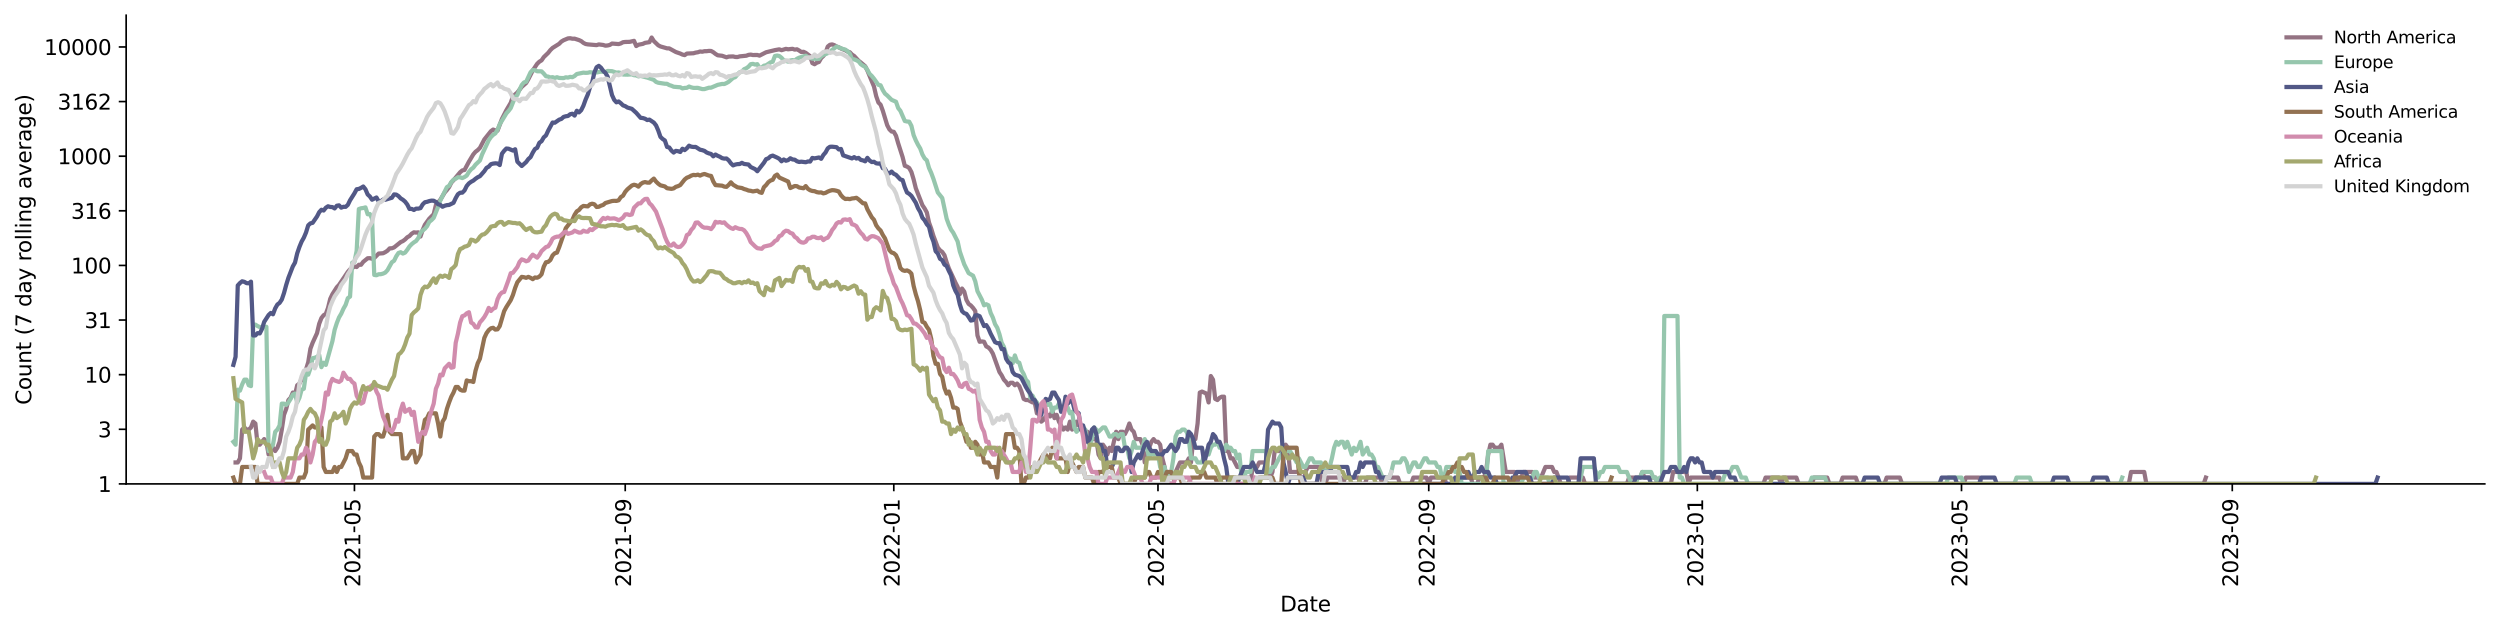 <?xml version="1.0" encoding="utf-8" standalone="no"?>
<!DOCTYPE svg PUBLIC "-//W3C//DTD SVG 1.1//EN"
  "http://www.w3.org/Graphics/SVG/1.1/DTD/svg11.dtd">
<svg xmlns:xlink="http://www.w3.org/1999/xlink" width="1182.891pt" height="298.621pt" viewBox="0 0 1182.891 298.621" xmlns="http://www.w3.org/2000/svg" version="1.1">
 <defs>
  <style type="text/css">*{stroke-linejoin: round; stroke-linecap: butt}</style>
 </defs>
 <g id="figure_1">
  <g id="patch_1">
   <path d="M 0 298.621 
L 1182.891 298.621 
L 1182.891 0 
L 0 0 
z
" style="fill: #ffffff"/>
  </g>
  <g id="axes_1">
   <g id="patch_2">
    <path d="M 59.691 228.96 
L 1175.691 228.96 
L 1175.691 7.2 
L 59.691 7.2 
z
" style="fill: #ffffff"/>
   </g>
   <g id="matplotlib.axis_1">
    <g id="xtick_1">
     <g id="line2d_1">
      <defs>
       <path id="ma2e88cacd8" d="M 0 0 
L 0 3.5 
" style="stroke: #000000; stroke-width: 0.8"/>
      </defs>
      <g>
       <use xlink:href="#ma2e88cacd8" x="167.707" y="228.96" style="stroke: #000000; stroke-width: 0.8"/>
      </g>
     </g>
     <g id="text_1">
      <!-- 2021-05 -->
      <g transform="translate(170.467 277.743)rotate(-90)scale(0.1 -0.1)">
       <defs>
        <path id="DejaVuSans-32" d="M 1228 531 
L 3431 531 
L 3431 0 
L 469 0 
L 469 531 
Q 828 903 1448 1529 
Q 2069 2156 2228 2338 
Q 2531 2678 2651 2914 
Q 2772 3150 2772 3378 
Q 2772 3750 2511 3984 
Q 2250 4219 1831 4219 
Q 1534 4219 1204 4116 
Q 875 4013 500 3803 
L 500 4441 
Q 881 4594 1212 4672 
Q 1544 4750 1819 4750 
Q 2544 4750 2975 4387 
Q 3406 4025 3406 3419 
Q 3406 3131 3298 2873 
Q 3191 2616 2906 2266 
Q 2828 2175 2409 1742 
Q 1991 1309 1228 531 
z
" transform="scale(0.016)"/>
        <path id="DejaVuSans-30" d="M 2034 4250 
Q 1547 4250 1301 3770 
Q 1056 3291 1056 2328 
Q 1056 1369 1301 889 
Q 1547 409 2034 409 
Q 2525 409 2770 889 
Q 3016 1369 3016 2328 
Q 3016 3291 2770 3770 
Q 2525 4250 2034 4250 
z
M 2034 4750 
Q 2819 4750 3233 4129 
Q 3647 3509 3647 2328 
Q 3647 1150 3233 529 
Q 2819 -91 2034 -91 
Q 1250 -91 836 529 
Q 422 1150 422 2328 
Q 422 3509 836 4129 
Q 1250 4750 2034 4750 
z
" transform="scale(0.016)"/>
        <path id="DejaVuSans-31" d="M 794 531 
L 1825 531 
L 1825 4091 
L 703 3866 
L 703 4441 
L 1819 4666 
L 2450 4666 
L 2450 531 
L 3481 531 
L 3481 0 
L 794 0 
L 794 531 
z
" transform="scale(0.016)"/>
        <path id="DejaVuSans-2d" d="M 313 2009 
L 1997 2009 
L 1997 1497 
L 313 1497 
L 313 2009 
z
" transform="scale(0.016)"/>
        <path id="DejaVuSans-35" d="M 691 4666 
L 3169 4666 
L 3169 4134 
L 1269 4134 
L 1269 2991 
Q 1406 3038 1543 3061 
Q 1681 3084 1819 3084 
Q 2600 3084 3056 2656 
Q 3513 2228 3513 1497 
Q 3513 744 3044 326 
Q 2575 -91 1722 -91 
Q 1428 -91 1123 -41 
Q 819 9 494 109 
L 494 744 
Q 775 591 1075 516 
Q 1375 441 1709 441 
Q 2250 441 2565 725 
Q 2881 1009 2881 1497 
Q 2881 1984 2565 2268 
Q 2250 2553 1709 2553 
Q 1456 2553 1204 2497 
Q 953 2441 691 2322 
L 691 4666 
z
" transform="scale(0.016)"/>
       </defs>
       <use xlink:href="#DejaVuSans-32"/>
       <use xlink:href="#DejaVuSans-30" x="63.623"/>
       <use xlink:href="#DejaVuSans-32" x="127.246"/>
       <use xlink:href="#DejaVuSans-31" x="190.869"/>
       <use xlink:href="#DejaVuSans-2d" x="254.492"/>
       <use xlink:href="#DejaVuSans-30" x="290.576"/>
       <use xlink:href="#DejaVuSans-35" x="354.199"/>
      </g>
     </g>
    </g>
    <g id="xtick_2">
     <g id="line2d_2">
      <g>
       <use xlink:href="#ma2e88cacd8" x="295.828" y="228.96" style="stroke: #000000; stroke-width: 0.8"/>
      </g>
     </g>
     <g id="text_2">
      <!-- 2021-09 -->
      <g transform="translate(298.587 277.743)rotate(-90)scale(0.1 -0.1)">
       <defs>
        <path id="DejaVuSans-39" d="M 703 97 
L 703 672 
Q 941 559 1184 500 
Q 1428 441 1663 441 
Q 2288 441 2617 861 
Q 2947 1281 2994 2138 
Q 2813 1869 2534 1725 
Q 2256 1581 1919 1581 
Q 1219 1581 811 2004 
Q 403 2428 403 3163 
Q 403 3881 828 4315 
Q 1253 4750 1959 4750 
Q 2769 4750 3195 4129 
Q 3622 3509 3622 2328 
Q 3622 1225 3098 567 
Q 2575 -91 1691 -91 
Q 1453 -91 1209 -44 
Q 966 3 703 97 
z
M 1959 2075 
Q 2384 2075 2632 2365 
Q 2881 2656 2881 3163 
Q 2881 3666 2632 3958 
Q 2384 4250 1959 4250 
Q 1534 4250 1286 3958 
Q 1038 3666 1038 3163 
Q 1038 2656 1286 2365 
Q 1534 2075 1959 2075 
z
" transform="scale(0.016)"/>
       </defs>
       <use xlink:href="#DejaVuSans-32"/>
       <use xlink:href="#DejaVuSans-30" x="63.623"/>
       <use xlink:href="#DejaVuSans-32" x="127.246"/>
       <use xlink:href="#DejaVuSans-31" x="190.869"/>
       <use xlink:href="#DejaVuSans-2d" x="254.492"/>
       <use xlink:href="#DejaVuSans-30" x="290.576"/>
       <use xlink:href="#DejaVuSans-39" x="354.199"/>
      </g>
     </g>
    </g>
    <g id="xtick_3">
     <g id="line2d_3">
      <g>
       <use xlink:href="#ma2e88cacd8" x="422.906" y="228.96" style="stroke: #000000; stroke-width: 0.8"/>
      </g>
     </g>
     <g id="text_3">
      <!-- 2022-01 -->
      <g transform="translate(425.666 277.743)rotate(-90)scale(0.1 -0.1)">
       <use xlink:href="#DejaVuSans-32"/>
       <use xlink:href="#DejaVuSans-30" x="63.623"/>
       <use xlink:href="#DejaVuSans-32" x="127.246"/>
       <use xlink:href="#DejaVuSans-32" x="190.869"/>
       <use xlink:href="#DejaVuSans-2d" x="254.492"/>
       <use xlink:href="#DejaVuSans-30" x="290.576"/>
       <use xlink:href="#DejaVuSans-31" x="354.199"/>
      </g>
     </g>
    </g>
    <g id="xtick_4">
     <g id="line2d_4">
      <g>
       <use xlink:href="#ma2e88cacd8" x="547.902" y="228.96" style="stroke: #000000; stroke-width: 0.8"/>
      </g>
     </g>
     <g id="text_4">
      <!-- 2022-05 -->
      <g transform="translate(550.661 277.743)rotate(-90)scale(0.1 -0.1)">
       <use xlink:href="#DejaVuSans-32"/>
       <use xlink:href="#DejaVuSans-30" x="63.623"/>
       <use xlink:href="#DejaVuSans-32" x="127.246"/>
       <use xlink:href="#DejaVuSans-32" x="190.869"/>
       <use xlink:href="#DejaVuSans-2d" x="254.492"/>
       <use xlink:href="#DejaVuSans-30" x="290.576"/>
       <use xlink:href="#DejaVuSans-35" x="354.199"/>
      </g>
     </g>
    </g>
    <g id="xtick_5">
     <g id="line2d_5">
      <g>
       <use xlink:href="#ma2e88cacd8" x="676.022" y="228.96" style="stroke: #000000; stroke-width: 0.8"/>
      </g>
     </g>
     <g id="text_5">
      <!-- 2022-09 -->
      <g transform="translate(678.781 277.743)rotate(-90)scale(0.1 -0.1)">
       <use xlink:href="#DejaVuSans-32"/>
       <use xlink:href="#DejaVuSans-30" x="63.623"/>
       <use xlink:href="#DejaVuSans-32" x="127.246"/>
       <use xlink:href="#DejaVuSans-32" x="190.869"/>
       <use xlink:href="#DejaVuSans-2d" x="254.492"/>
       <use xlink:href="#DejaVuSans-30" x="290.576"/>
       <use xlink:href="#DejaVuSans-39" x="354.199"/>
      </g>
     </g>
    </g>
    <g id="xtick_6">
     <g id="line2d_6">
      <g>
       <use xlink:href="#ma2e88cacd8" x="803.1" y="228.96" style="stroke: #000000; stroke-width: 0.8"/>
      </g>
     </g>
     <g id="text_6">
      <!-- 2023-01 -->
      <g transform="translate(805.86 277.743)rotate(-90)scale(0.1 -0.1)">
       <defs>
        <path id="DejaVuSans-33" d="M 2597 2516 
Q 3050 2419 3304 2112 
Q 3559 1806 3559 1356 
Q 3559 666 3084 287 
Q 2609 -91 1734 -91 
Q 1441 -91 1130 -33 
Q 819 25 488 141 
L 488 750 
Q 750 597 1062 519 
Q 1375 441 1716 441 
Q 2309 441 2620 675 
Q 2931 909 2931 1356 
Q 2931 1769 2642 2001 
Q 2353 2234 1838 2234 
L 1294 2234 
L 1294 2753 
L 1863 2753 
Q 2328 2753 2575 2939 
Q 2822 3125 2822 3475 
Q 2822 3834 2567 4026 
Q 2313 4219 1838 4219 
Q 1578 4219 1281 4162 
Q 984 4106 628 3988 
L 628 4550 
Q 988 4650 1302 4700 
Q 1616 4750 1894 4750 
Q 2613 4750 3031 4423 
Q 3450 4097 3450 3541 
Q 3450 3153 3228 2886 
Q 3006 2619 2597 2516 
z
" transform="scale(0.016)"/>
       </defs>
       <use xlink:href="#DejaVuSans-32"/>
       <use xlink:href="#DejaVuSans-30" x="63.623"/>
       <use xlink:href="#DejaVuSans-32" x="127.246"/>
       <use xlink:href="#DejaVuSans-33" x="190.869"/>
       <use xlink:href="#DejaVuSans-2d" x="254.492"/>
       <use xlink:href="#DejaVuSans-30" x="290.576"/>
       <use xlink:href="#DejaVuSans-31" x="354.199"/>
      </g>
     </g>
    </g>
    <g id="xtick_7">
     <g id="line2d_7">
      <g>
       <use xlink:href="#ma2e88cacd8" x="928.096" y="228.96" style="stroke: #000000; stroke-width: 0.8"/>
      </g>
     </g>
     <g id="text_7">
      <!-- 2023-05 -->
      <g transform="translate(930.855 277.743)rotate(-90)scale(0.1 -0.1)">
       <use xlink:href="#DejaVuSans-32"/>
       <use xlink:href="#DejaVuSans-30" x="63.623"/>
       <use xlink:href="#DejaVuSans-32" x="127.246"/>
       <use xlink:href="#DejaVuSans-33" x="190.869"/>
       <use xlink:href="#DejaVuSans-2d" x="254.492"/>
       <use xlink:href="#DejaVuSans-30" x="290.576"/>
       <use xlink:href="#DejaVuSans-35" x="354.199"/>
      </g>
     </g>
    </g>
    <g id="xtick_8">
     <g id="line2d_8">
      <g>
       <use xlink:href="#ma2e88cacd8" x="1056.216" y="228.96" style="stroke: #000000; stroke-width: 0.8"/>
      </g>
     </g>
     <g id="text_8">
      <!-- 2023-09 -->
      <g transform="translate(1058.975 277.743)rotate(-90)scale(0.1 -0.1)">
       <use xlink:href="#DejaVuSans-32"/>
       <use xlink:href="#DejaVuSans-30" x="63.623"/>
       <use xlink:href="#DejaVuSans-32" x="127.246"/>
       <use xlink:href="#DejaVuSans-33" x="190.869"/>
       <use xlink:href="#DejaVuSans-2d" x="254.492"/>
       <use xlink:href="#DejaVuSans-30" x="290.576"/>
       <use xlink:href="#DejaVuSans-39" x="354.199"/>
      </g>
     </g>
    </g>
    <g id="text_9">
     <!-- Date -->
     <g transform="translate(605.74 289.341)scale(0.1 -0.1)">
      <defs>
       <path id="DejaVuSans-44" d="M 1259 4147 
L 1259 519 
L 2022 519 
Q 2988 519 3436 956 
Q 3884 1394 3884 2338 
Q 3884 3275 3436 3711 
Q 2988 4147 2022 4147 
L 1259 4147 
z
M 628 4666 
L 1925 4666 
Q 3281 4666 3915 4102 
Q 4550 3538 4550 2338 
Q 4550 1131 3912 565 
Q 3275 0 1925 0 
L 628 0 
L 628 4666 
z
" transform="scale(0.016)"/>
       <path id="DejaVuSans-61" d="M 2194 1759 
Q 1497 1759 1228 1600 
Q 959 1441 959 1056 
Q 959 750 1161 570 
Q 1363 391 1709 391 
Q 2188 391 2477 730 
Q 2766 1069 2766 1631 
L 2766 1759 
L 2194 1759 
z
M 3341 1997 
L 3341 0 
L 2766 0 
L 2766 531 
Q 2569 213 2275 61 
Q 1981 -91 1556 -91 
Q 1019 -91 701 211 
Q 384 513 384 1019 
Q 384 1609 779 1909 
Q 1175 2209 1959 2209 
L 2766 2209 
L 2766 2266 
Q 2766 2663 2505 2880 
Q 2244 3097 1772 3097 
Q 1472 3097 1187 3025 
Q 903 2953 641 2809 
L 641 3341 
Q 956 3463 1253 3523 
Q 1550 3584 1831 3584 
Q 2591 3584 2966 3190 
Q 3341 2797 3341 1997 
z
" transform="scale(0.016)"/>
       <path id="DejaVuSans-74" d="M 1172 4494 
L 1172 3500 
L 2356 3500 
L 2356 3053 
L 1172 3053 
L 1172 1153 
Q 1172 725 1289 603 
Q 1406 481 1766 481 
L 2356 481 
L 2356 0 
L 1766 0 
Q 1100 0 847 248 
Q 594 497 594 1153 
L 594 3053 
L 172 3053 
L 172 3500 
L 594 3500 
L 594 4494 
L 1172 4494 
z
" transform="scale(0.016)"/>
       <path id="DejaVuSans-65" d="M 3597 1894 
L 3597 1613 
L 953 1613 
Q 991 1019 1311 708 
Q 1631 397 2203 397 
Q 2534 397 2845 478 
Q 3156 559 3463 722 
L 3463 178 
Q 3153 47 2828 -22 
Q 2503 -91 2169 -91 
Q 1331 -91 842 396 
Q 353 884 353 1716 
Q 353 2575 817 3079 
Q 1281 3584 2069 3584 
Q 2775 3584 3186 3129 
Q 3597 2675 3597 1894 
z
M 3022 2063 
Q 3016 2534 2758 2815 
Q 2500 3097 2075 3097 
Q 1594 3097 1305 2825 
Q 1016 2553 972 2059 
L 3022 2063 
z
" transform="scale(0.016)"/>
      </defs>
      <use xlink:href="#DejaVuSans-44"/>
      <use xlink:href="#DejaVuSans-61" x="77.002"/>
      <use xlink:href="#DejaVuSans-74" x="138.281"/>
      <use xlink:href="#DejaVuSans-65" x="177.49"/>
     </g>
    </g>
   </g>
   <g id="matplotlib.axis_2">
    <g id="ytick_1">
     <g id="line2d_9">
      <defs>
       <path id="m3086c07ace" d="M 0 0 
L -3.5 0 
" style="stroke: #000000; stroke-width: 0.8"/>
      </defs>
      <g>
       <use xlink:href="#m3086c07ace" x="59.691" y="228.96" style="stroke: #000000; stroke-width: 0.8"/>
      </g>
     </g>
     <g id="text_10">
      <!-- 1 -->
      <g transform="translate(46.328 232.759)scale(0.1 -0.1)">
       <use xlink:href="#DejaVuSans-31"/>
      </g>
     </g>
    </g>
    <g id="ytick_2">
     <g id="line2d_10">
      <g>
       <use xlink:href="#m3086c07ace" x="59.691" y="203.117" style="stroke: #000000; stroke-width: 0.8"/>
      </g>
     </g>
     <g id="text_11">
      <!-- 3 -->
      <g transform="translate(46.328 206.916)scale(0.1 -0.1)">
       <use xlink:href="#DejaVuSans-33"/>
      </g>
     </g>
    </g>
    <g id="ytick_3">
     <g id="line2d_11">
      <g>
       <use xlink:href="#m3086c07ace" x="59.691" y="177.274" style="stroke: #000000; stroke-width: 0.8"/>
      </g>
     </g>
     <g id="text_12">
      <!-- 10 -->
      <g transform="translate(39.966 181.074)scale(0.1 -0.1)">
       <use xlink:href="#DejaVuSans-31"/>
       <use xlink:href="#DejaVuSans-30" x="63.623"/>
      </g>
     </g>
    </g>
    <g id="ytick_4">
     <g id="line2d_12">
      <g>
       <use xlink:href="#m3086c07ace" x="59.691" y="151.432" style="stroke: #000000; stroke-width: 0.8"/>
      </g>
     </g>
     <g id="text_13">
      <!-- 31 -->
      <g transform="translate(39.966 155.231)scale(0.1 -0.1)">
       <use xlink:href="#DejaVuSans-33"/>
       <use xlink:href="#DejaVuSans-31" x="63.623"/>
      </g>
     </g>
    </g>
    <g id="ytick_5">
     <g id="line2d_13">
      <g>
       <use xlink:href="#m3086c07ace" x="59.691" y="125.589" style="stroke: #000000; stroke-width: 0.8"/>
      </g>
     </g>
     <g id="text_14">
      <!-- 100 -->
      <g transform="translate(33.603 129.388)scale(0.1 -0.1)">
       <use xlink:href="#DejaVuSans-31"/>
       <use xlink:href="#DejaVuSans-30" x="63.623"/>
       <use xlink:href="#DejaVuSans-30" x="127.246"/>
      </g>
     </g>
    </g>
    <g id="ytick_6">
     <g id="line2d_14">
      <g>
       <use xlink:href="#m3086c07ace" x="59.691" y="99.746" style="stroke: #000000; stroke-width: 0.8"/>
      </g>
     </g>
     <g id="text_15">
      <!-- 316 -->
      <g transform="translate(33.603 103.545)scale(0.1 -0.1)">
       <defs>
        <path id="DejaVuSans-36" d="M 2113 2584 
Q 1688 2584 1439 2293 
Q 1191 2003 1191 1497 
Q 1191 994 1439 701 
Q 1688 409 2113 409 
Q 2538 409 2786 701 
Q 3034 994 3034 1497 
Q 3034 2003 2786 2293 
Q 2538 2584 2113 2584 
z
M 3366 4563 
L 3366 3988 
Q 3128 4100 2886 4159 
Q 2644 4219 2406 4219 
Q 1781 4219 1451 3797 
Q 1122 3375 1075 2522 
Q 1259 2794 1537 2939 
Q 1816 3084 2150 3084 
Q 2853 3084 3261 2657 
Q 3669 2231 3669 1497 
Q 3669 778 3244 343 
Q 2819 -91 2113 -91 
Q 1303 -91 875 529 
Q 447 1150 447 2328 
Q 447 3434 972 4092 
Q 1497 4750 2381 4750 
Q 2619 4750 2861 4703 
Q 3103 4656 3366 4563 
z
" transform="scale(0.016)"/>
       </defs>
       <use xlink:href="#DejaVuSans-33"/>
       <use xlink:href="#DejaVuSans-31" x="63.623"/>
       <use xlink:href="#DejaVuSans-36" x="127.246"/>
      </g>
     </g>
    </g>
    <g id="ytick_7">
     <g id="line2d_15">
      <g>
       <use xlink:href="#m3086c07ace" x="59.691" y="73.903" style="stroke: #000000; stroke-width: 0.8"/>
      </g>
     </g>
     <g id="text_16">
      <!-- 1000 -->
      <g transform="translate(27.241 77.702)scale(0.1 -0.1)">
       <use xlink:href="#DejaVuSans-31"/>
       <use xlink:href="#DejaVuSans-30" x="63.623"/>
       <use xlink:href="#DejaVuSans-30" x="127.246"/>
       <use xlink:href="#DejaVuSans-30" x="190.869"/>
      </g>
     </g>
    </g>
    <g id="ytick_8">
     <g id="line2d_16">
      <g>
       <use xlink:href="#m3086c07ace" x="59.691" y="48.06" style="stroke: #000000; stroke-width: 0.8"/>
      </g>
     </g>
     <g id="text_17">
      <!-- 3162 -->
      <g transform="translate(27.241 51.86)scale(0.1 -0.1)">
       <use xlink:href="#DejaVuSans-33"/>
       <use xlink:href="#DejaVuSans-31" x="63.623"/>
       <use xlink:href="#DejaVuSans-36" x="127.246"/>
       <use xlink:href="#DejaVuSans-32" x="190.869"/>
      </g>
     </g>
    </g>
    <g id="ytick_9">
     <g id="line2d_17">
      <g>
       <use xlink:href="#m3086c07ace" x="59.691" y="22.218" style="stroke: #000000; stroke-width: 0.8"/>
      </g>
     </g>
     <g id="text_18">
      <!-- 10000 -->
      <g transform="translate(20.878 26.017)scale(0.1 -0.1)">
       <use xlink:href="#DejaVuSans-31"/>
       <use xlink:href="#DejaVuSans-30" x="63.623"/>
       <use xlink:href="#DejaVuSans-30" x="127.246"/>
       <use xlink:href="#DejaVuSans-30" x="190.869"/>
       <use xlink:href="#DejaVuSans-30" x="254.492"/>
      </g>
     </g>
    </g>
    <g id="text_19">
     <!-- Count (7 day rolling average) -->
     <g transform="translate(14.798 191.548)rotate(-90)scale(0.1 -0.1)">
      <defs>
       <path id="DejaVuSans-43" d="M 4122 4306 
L 4122 3641 
Q 3803 3938 3442 4084 
Q 3081 4231 2675 4231 
Q 1875 4231 1450 3742 
Q 1025 3253 1025 2328 
Q 1025 1406 1450 917 
Q 1875 428 2675 428 
Q 3081 428 3442 575 
Q 3803 722 4122 1019 
L 4122 359 
Q 3791 134 3420 21 
Q 3050 -91 2638 -91 
Q 1578 -91 968 557 
Q 359 1206 359 2328 
Q 359 3453 968 4101 
Q 1578 4750 2638 4750 
Q 3056 4750 3426 4639 
Q 3797 4528 4122 4306 
z
" transform="scale(0.016)"/>
       <path id="DejaVuSans-6f" d="M 1959 3097 
Q 1497 3097 1228 2736 
Q 959 2375 959 1747 
Q 959 1119 1226 758 
Q 1494 397 1959 397 
Q 2419 397 2687 759 
Q 2956 1122 2956 1747 
Q 2956 2369 2687 2733 
Q 2419 3097 1959 3097 
z
M 1959 3584 
Q 2709 3584 3137 3096 
Q 3566 2609 3566 1747 
Q 3566 888 3137 398 
Q 2709 -91 1959 -91 
Q 1206 -91 779 398 
Q 353 888 353 1747 
Q 353 2609 779 3096 
Q 1206 3584 1959 3584 
z
" transform="scale(0.016)"/>
       <path id="DejaVuSans-75" d="M 544 1381 
L 544 3500 
L 1119 3500 
L 1119 1403 
Q 1119 906 1312 657 
Q 1506 409 1894 409 
Q 2359 409 2629 706 
Q 2900 1003 2900 1516 
L 2900 3500 
L 3475 3500 
L 3475 0 
L 2900 0 
L 2900 538 
Q 2691 219 2414 64 
Q 2138 -91 1772 -91 
Q 1169 -91 856 284 
Q 544 659 544 1381 
z
M 1991 3584 
L 1991 3584 
z
" transform="scale(0.016)"/>
       <path id="DejaVuSans-6e" d="M 3513 2113 
L 3513 0 
L 2938 0 
L 2938 2094 
Q 2938 2591 2744 2837 
Q 2550 3084 2163 3084 
Q 1697 3084 1428 2787 
Q 1159 2491 1159 1978 
L 1159 0 
L 581 0 
L 581 3500 
L 1159 3500 
L 1159 2956 
Q 1366 3272 1645 3428 
Q 1925 3584 2291 3584 
Q 2894 3584 3203 3211 
Q 3513 2838 3513 2113 
z
" transform="scale(0.016)"/>
       <path id="DejaVuSans-20" transform="scale(0.016)"/>
       <path id="DejaVuSans-28" d="M 1984 4856 
Q 1566 4138 1362 3434 
Q 1159 2731 1159 2009 
Q 1159 1288 1364 580 
Q 1569 -128 1984 -844 
L 1484 -844 
Q 1016 -109 783 600 
Q 550 1309 550 2009 
Q 550 2706 781 3412 
Q 1013 4119 1484 4856 
L 1984 4856 
z
" transform="scale(0.016)"/>
       <path id="DejaVuSans-37" d="M 525 4666 
L 3525 4666 
L 3525 4397 
L 1831 0 
L 1172 0 
L 2766 4134 
L 525 4134 
L 525 4666 
z
" transform="scale(0.016)"/>
       <path id="DejaVuSans-64" d="M 2906 2969 
L 2906 4863 
L 3481 4863 
L 3481 0 
L 2906 0 
L 2906 525 
Q 2725 213 2448 61 
Q 2172 -91 1784 -91 
Q 1150 -91 751 415 
Q 353 922 353 1747 
Q 353 2572 751 3078 
Q 1150 3584 1784 3584 
Q 2172 3584 2448 3432 
Q 2725 3281 2906 2969 
z
M 947 1747 
Q 947 1113 1208 752 
Q 1469 391 1925 391 
Q 2381 391 2643 752 
Q 2906 1113 2906 1747 
Q 2906 2381 2643 2742 
Q 2381 3103 1925 3103 
Q 1469 3103 1208 2742 
Q 947 2381 947 1747 
z
" transform="scale(0.016)"/>
       <path id="DejaVuSans-79" d="M 2059 -325 
Q 1816 -950 1584 -1140 
Q 1353 -1331 966 -1331 
L 506 -1331 
L 506 -850 
L 844 -850 
Q 1081 -850 1212 -737 
Q 1344 -625 1503 -206 
L 1606 56 
L 191 3500 
L 800 3500 
L 1894 763 
L 2988 3500 
L 3597 3500 
L 2059 -325 
z
" transform="scale(0.016)"/>
       <path id="DejaVuSans-72" d="M 2631 2963 
Q 2534 3019 2420 3045 
Q 2306 3072 2169 3072 
Q 1681 3072 1420 2755 
Q 1159 2438 1159 1844 
L 1159 0 
L 581 0 
L 581 3500 
L 1159 3500 
L 1159 2956 
Q 1341 3275 1631 3429 
Q 1922 3584 2338 3584 
Q 2397 3584 2469 3576 
Q 2541 3569 2628 3553 
L 2631 2963 
z
" transform="scale(0.016)"/>
       <path id="DejaVuSans-6c" d="M 603 4863 
L 1178 4863 
L 1178 0 
L 603 0 
L 603 4863 
z
" transform="scale(0.016)"/>
       <path id="DejaVuSans-69" d="M 603 3500 
L 1178 3500 
L 1178 0 
L 603 0 
L 603 3500 
z
M 603 4863 
L 1178 4863 
L 1178 4134 
L 603 4134 
L 603 4863 
z
" transform="scale(0.016)"/>
       <path id="DejaVuSans-67" d="M 2906 1791 
Q 2906 2416 2648 2759 
Q 2391 3103 1925 3103 
Q 1463 3103 1205 2759 
Q 947 2416 947 1791 
Q 947 1169 1205 825 
Q 1463 481 1925 481 
Q 2391 481 2648 825 
Q 2906 1169 2906 1791 
z
M 3481 434 
Q 3481 -459 3084 -895 
Q 2688 -1331 1869 -1331 
Q 1566 -1331 1297 -1286 
Q 1028 -1241 775 -1147 
L 775 -588 
Q 1028 -725 1275 -790 
Q 1522 -856 1778 -856 
Q 2344 -856 2625 -561 
Q 2906 -266 2906 331 
L 2906 616 
Q 2728 306 2450 153 
Q 2172 0 1784 0 
Q 1141 0 747 490 
Q 353 981 353 1791 
Q 353 2603 747 3093 
Q 1141 3584 1784 3584 
Q 2172 3584 2450 3431 
Q 2728 3278 2906 2969 
L 2906 3500 
L 3481 3500 
L 3481 434 
z
" transform="scale(0.016)"/>
       <path id="DejaVuSans-76" d="M 191 3500 
L 800 3500 
L 1894 563 
L 2988 3500 
L 3597 3500 
L 2284 0 
L 1503 0 
L 191 3500 
z
" transform="scale(0.016)"/>
       <path id="DejaVuSans-29" d="M 513 4856 
L 1013 4856 
Q 1481 4119 1714 3412 
Q 1947 2706 1947 2009 
Q 1947 1309 1714 600 
Q 1481 -109 1013 -844 
L 513 -844 
Q 928 -128 1133 580 
Q 1338 1288 1338 2009 
Q 1338 2731 1133 3434 
Q 928 4138 513 4856 
z
" transform="scale(0.016)"/>
      </defs>
      <use xlink:href="#DejaVuSans-43"/>
      <use xlink:href="#DejaVuSans-6f" x="69.824"/>
      <use xlink:href="#DejaVuSans-75" x="131.006"/>
      <use xlink:href="#DejaVuSans-6e" x="194.385"/>
      <use xlink:href="#DejaVuSans-74" x="257.764"/>
      <use xlink:href="#DejaVuSans-20" x="296.973"/>
      <use xlink:href="#DejaVuSans-28" x="328.76"/>
      <use xlink:href="#DejaVuSans-37" x="367.773"/>
      <use xlink:href="#DejaVuSans-20" x="431.396"/>
      <use xlink:href="#DejaVuSans-64" x="463.184"/>
      <use xlink:href="#DejaVuSans-61" x="526.66"/>
      <use xlink:href="#DejaVuSans-79" x="587.939"/>
      <use xlink:href="#DejaVuSans-20" x="647.119"/>
      <use xlink:href="#DejaVuSans-72" x="678.906"/>
      <use xlink:href="#DejaVuSans-6f" x="717.77"/>
      <use xlink:href="#DejaVuSans-6c" x="778.951"/>
      <use xlink:href="#DejaVuSans-6c" x="806.734"/>
      <use xlink:href="#DejaVuSans-69" x="834.518"/>
      <use xlink:href="#DejaVuSans-6e" x="862.301"/>
      <use xlink:href="#DejaVuSans-67" x="925.68"/>
      <use xlink:href="#DejaVuSans-20" x="989.156"/>
      <use xlink:href="#DejaVuSans-61" x="1020.943"/>
      <use xlink:href="#DejaVuSans-76" x="1082.223"/>
      <use xlink:href="#DejaVuSans-65" x="1141.402"/>
      <use xlink:href="#DejaVuSans-72" x="1202.926"/>
      <use xlink:href="#DejaVuSans-61" x="1244.039"/>
      <use xlink:href="#DejaVuSans-67" x="1305.318"/>
      <use xlink:href="#DejaVuSans-65" x="1368.795"/>
      <use xlink:href="#DejaVuSans-29" x="1430.318"/>
     </g>
    </g>
   </g>
   <g id="line2d_18">
    <path d="M 111.46 218.814 
L 112.501 218.814 
L 113.543 216.861 
L 114.584 203.255 
L 115.626 202.258 
L 116.668 203.255 
L 117.709 203.255 
L 118.751 202.258 
L 119.793 199.506 
L 120.834 200.386 
L 121.876 210.404 
L 122.917 210.404 
L 125.001 207.76 
L 126.042 209.043 
L 127.084 215.065 
L 129.167 211.852 
L 130.209 213.401 
L 131.25 211.852 
L 132.292 209.043 
L 133.334 203.255 
L 134.375 196.293 
L 135.417 193.484 
L 136.459 189.282 
L 137.5 188.213 
L 138.542 185.743 
L 139.583 186.699 
L 140.625 182.283 
L 141.667 181.496 
L 142.708 179.286 
L 143.75 179.999 
L 144.792 174.845 
L 145.833 171.385 
L 146.875 164.989 
L 147.916 162.202 
L 150 157.623 
L 151.041 153.155 
L 152.083 150.475 
L 153.125 149.154 
L 154.166 148.522 
L 155.208 145.681 
L 156.25 141.406 
L 157.291 139.184 
L 159.374 135.909 
L 160.416 134.819 
L 164.583 128.641 
L 165.624 127.426 
L 166.666 126.876 
L 167.707 126.075 
L 168.749 126.339 
L 169.791 125.27 
L 170.832 125.27 
L 171.874 123.891 
L 173.957 122.202 
L 174.999 122.147 
L 176.04 122.424 
L 177.082 122.065 
L 179.165 119.973 
L 181.249 119.823 
L 182.29 119.308 
L 183.332 118.616 
L 184.373 117.515 
L 185.415 117.471 
L 186.457 117.072 
L 189.582 114.543 
L 190.623 114.078 
L 191.665 113.304 
L 192.706 112.27 
L 193.748 111.676 
L 194.79 110.582 
L 195.831 109.918 
L 196.873 110.046 
L 197.915 109.934 
L 198.956 111.901 
L 199.998 108.782 
L 201.04 106.355 
L 203.123 103.46 
L 205.206 101.349 
L 206.248 96.988 
L 208.331 94.535 
L 210.414 91.07 
L 211.456 89.896 
L 212.497 88.502 
L 213.539 86.403 
L 214.581 85.284 
L 216.664 82.764 
L 217.706 81.514 
L 218.747 80.627 
L 219.789 80.425 
L 221.872 76.501 
L 223.955 73.029 
L 224.997 71.81 
L 226.039 71.027 
L 227.08 69.969 
L 229.163 65.98 
L 232.288 62.07 
L 233.33 61.309 
L 234.372 61.678 
L 235.413 61.81 
L 237.496 56.246 
L 239.58 52.167 
L 241.663 48.641 
L 242.705 45.59 
L 244.788 43.769 
L 246.871 41.097 
L 248.954 39.262 
L 249.996 37.443 
L 252.079 33.342 
L 254.163 30.196 
L 255.204 29.188 
L 256.246 28.557 
L 257.287 27.025 
L 259.371 25.021 
L 260.412 23.698 
L 261.454 22.687 
L 264.579 20.723 
L 265.62 19.666 
L 266.662 19.036 
L 268.745 18.17 
L 269.787 18.087 
L 270.829 18.31 
L 271.87 18.297 
L 273.953 18.961 
L 274.995 19.447 
L 276.037 20.279 
L 277.078 20.809 
L 278.12 21.001 
L 282.286 21.353 
L 283.328 21.014 
L 285.411 21.277 
L 286.453 21.606 
L 287.495 21.509 
L 288.536 21.263 
L 289.578 20.605 
L 292.703 20.855 
L 293.744 20.549 
L 294.786 19.975 
L 295.828 19.853 
L 297.911 19.803 
L 299.994 19.328 
L 301.036 21.788 
L 302.077 21.163 
L 304.161 20.765 
L 305.202 20.275 
L 307.286 19.949 
L 308.327 17.76 
L 309.369 19.428 
L 311.452 21.43 
L 312.494 21.977 
L 315.619 22.876 
L 316.66 22.902 
L 319.785 24.615 
L 321.868 25.335 
L 322.91 25.822 
L 323.952 26.075 
L 324.993 25.349 
L 328.118 25.198 
L 329.16 24.891 
L 330.201 24.722 
L 331.243 24.368 
L 332.285 24.477 
L 333.326 24.225 
L 334.368 24.221 
L 335.409 24.085 
L 336.451 24.118 
L 337.493 24.694 
L 338.534 25.506 
L 339.576 26.153 
L 341.659 26.388 
L 343.743 27.118 
L 344.784 26.776 
L 346.867 26.699 
L 347.909 26.957 
L 348.951 26.982 
L 349.992 26.676 
L 353.117 26.363 
L 354.159 25.969 
L 355.2 25.837 
L 356.242 26.037 
L 358.325 26.015 
L 359.367 26.319 
L 362.492 24.732 
L 366.658 23.715 
L 368.742 23.343 
L 369.783 23.748 
L 371.866 23.115 
L 372.908 23.323 
L 374.991 23.1 
L 376.033 23.475 
L 377.075 23.319 
L 378.116 23.899 
L 379.158 24.606 
L 380.199 24.497 
L 381.241 25.01 
L 383.324 26.582 
L 384.366 29.87 
L 385.408 30.383 
L 386.449 29.687 
L 387.491 29.318 
L 388.533 27.474 
L 389.574 26.489 
L 390.616 25.004 
L 391.657 22.03 
L 392.699 21.186 
L 393.741 21.012 
L 394.782 21.38 
L 395.824 22.019 
L 396.866 22.387 
L 397.907 22.949 
L 399.99 23.811 
L 401.032 24.414 
L 402.074 24.706 
L 403.115 25.814 
L 404.157 26.497 
L 406.24 28.751 
L 407.282 29.56 
L 409.365 31.333 
L 410.407 33.371 
L 413.532 40.961 
L 414.573 45.478 
L 415.615 48.492 
L 416.656 49.539 
L 417.698 52.374 
L 419.781 59.229 
L 420.823 61.205 
L 421.865 62.227 
L 422.906 62.378 
L 423.948 64.232 
L 424.989 67.827 
L 427.073 74.317 
L 428.114 78.452 
L 429.156 78.816 
L 430.198 79.493 
L 431.239 81.402 
L 432.281 84.883 
L 433.323 89.074 
L 436.447 97.087 
L 437.489 98.634 
L 438.531 100.526 
L 439.572 105.318 
L 440.614 108.199 
L 441.656 111.607 
L 443.739 117.138 
L 444.78 118.429 
L 445.822 119.212 
L 446.864 120.734 
L 447.905 124.1 
L 448.947 126.978 
L 452.072 133.733 
L 453.113 135.757 
L 454.155 139.184 
L 455.197 136.527 
L 456.238 137.983 
L 457.28 141.931 
L 458.322 143.8 
L 459.363 144.533 
L 460.405 145.681 
L 461.446 147.14 
L 462.488 158.718 
L 463.53 161.715 
L 464.571 161.556 
L 465.613 161.715 
L 466.655 163.903 
L 467.696 164.44 
L 468.738 165.553 
L 469.779 167.334 
L 472.904 176.027 
L 473.946 177.597 
L 474.988 179.639 
L 476.029 180.735 
L 477.071 182.283 
L 478.113 181.112 
L 479.154 181.112 
L 480.196 182.283 
L 481.237 181.496 
L 482.279 182.688 
L 483.321 185.281 
L 484.362 188.741 
L 485.404 189.282 
L 486.446 189.282 
L 488.529 190.404 
L 489.57 190.404 
L 490.612 195.557 
L 491.654 194.154 
L 492.695 199.506 
L 493.737 198.658 
L 494.779 197.054 
L 495.82 196.293 
L 496.862 197.054 
L 497.903 194.154 
L 498.945 197.842 
L 499.987 196.293 
L 501.028 199.506 
L 503.112 203.255 
L 504.153 202.258 
L 505.195 203.255 
L 506.236 199.506 
L 507.278 203.255 
L 508.32 202.258 
L 509.361 199.506 
L 510.403 201.302 
L 511.445 202.258 
L 512.486 202.258 
L 513.528 204.3 
L 514.569 204.3 
L 515.611 205.395 
L 516.653 207.76 
L 518.736 207.76 
L 519.778 215.065 
L 520.819 216.861 
L 521.861 210.404 
L 522.902 211.852 
L 523.944 215.065 
L 524.986 211.852 
L 526.027 213.401 
L 528.111 204.3 
L 529.152 207.76 
L 530.194 204.3 
L 531.236 204.3 
L 532.277 205.395 
L 533.319 203.255 
L 534.36 200.386 
L 535.402 203.255 
L 536.444 204.3 
L 537.485 207.76 
L 539.569 207.76 
L 540.61 210.404 
L 541.652 218.814 
L 542.693 215.065 
L 543.735 211.852 
L 544.777 209.043 
L 545.818 207.76 
L 546.86 209.043 
L 547.902 209.043 
L 548.943 210.404 
L 549.985 216.861 
L 551.026 220.954 
L 552.068 225.963 
L 553.11 228.96 
L 555.193 228.96 
L 556.235 223.319 
L 558.318 218.814 
L 561.443 218.814 
L 562.484 216.861 
L 563.526 218.814 
L 564.568 207.76 
L 565.609 207.76 
L 566.651 200.386 
L 567.692 185.743 
L 568.734 185.281 
L 570.817 186.216 
L 571.859 190.404 
L 572.901 177.925 
L 573.942 179.639 
L 574.984 188.741 
L 576.026 189.282 
L 577.067 188.213 
L 578.109 187.697 
L 579.15 187.697 
L 580.192 213.401 
L 581.234 213.401 
L 582.275 216.861 
L 583.317 216.861 
L 585.4 220.954 
L 587.483 220.954 
L 588.525 225.963 
L 590.608 225.963 
L 591.65 228.96 
L 592.692 220.954 
L 594.775 220.954 
L 595.816 218.814 
L 598.941 218.814 
L 599.983 225.963 
L 601.025 225.963 
L 602.066 223.319 
L 603.108 213.401 
L 607.274 213.401 
L 608.316 210.404 
L 609.358 211.852 
L 610.399 223.319 
L 614.566 223.319 
L 615.607 228.96 
L 616.649 228.96 
L 617.691 223.319 
L 618.732 220.954 
L 623.94 220.954 
L 624.982 225.963 
L 626.024 228.96 
L 627.065 228.96 
L 628.107 225.963 
L 634.357 225.963 
L 635.398 228.96 
L 636.44 225.963 
L 642.69 225.963 
L 643.731 228.96 
L 645.815 228.96 
L 646.856 225.963 
L 653.106 225.963 
L 654.148 228.96 
L 655.189 225.963 
L 661.439 225.963 
L 662.481 228.96 
L 667.689 228.96 
L 668.73 225.963 
L 674.98 225.963 
L 676.022 228.96 
L 677.063 225.963 
L 683.313 225.963 
L 684.355 228.96 
L 688.521 228.96 
L 689.563 225.963 
L 695.813 225.963 
L 696.854 228.96 
L 698.938 228.96 
L 699.979 225.963 
L 702.062 225.963 
L 703.104 223.319 
L 704.146 215.065 
L 705.187 210.404 
L 706.229 210.404 
L 707.271 211.852 
L 709.354 211.852 
L 710.395 210.404 
L 712.479 223.319 
L 716.645 223.319 
L 717.687 228.96 
L 718.729 225.963 
L 719.77 225.963 
L 720.812 223.319 
L 724.978 223.319 
L 726.02 225.963 
L 729.145 225.963 
L 731.228 220.954 
L 734.353 220.954 
L 735.395 223.319 
L 736.436 223.319 
L 737.478 225.963 
L 738.519 228.96 
L 741.644 228.96 
L 742.686 225.963 
L 748.936 225.963 
L 749.977 228.96 
L 769.768 228.96 
L 770.81 225.963 
L 776.018 225.963 
L 777.06 223.319 
L 778.101 225.963 
L 783.309 225.963 
L 784.351 228.96 
L 790.601 228.96 
L 791.642 223.319 
L 797.892 223.319 
L 798.934 228.96 
L 799.975 225.963 
L 813.517 225.963 
L 814.558 228.96 
L 834.349 228.96 
L 835.391 225.963 
L 841.641 225.963 
L 842.682 228.96 
L 843.724 225.963 
L 849.974 225.963 
L 851.015 228.96 
L 857.265 228.96 
L 858.307 225.963 
L 864.556 225.963 
L 865.598 228.96 
L 870.806 228.96 
L 871.848 225.963 
L 878.098 225.963 
L 879.139 228.96 
L 891.639 228.96 
L 892.68 225.963 
L 898.93 225.963 
L 899.972 228.96 
L 929.137 228.96 
L 930.179 225.963 
L 936.429 225.963 
L 937.47 228.96 
L 1007.259 228.96 
L 1008.301 223.319 
L 1014.551 223.319 
L 1015.592 228.96 
L 1042.675 228.96 
L 1043.716 225.963 
L 1043.716 225.963 
" clip-path="url(#p149ff5d2ed)" style="fill: none; stroke: #947383; stroke-width: 2; stroke-linecap: square"/>
   </g>
   <g id="line2d_19">
    <path d="M 110.418 209.043 
L 111.46 210.404 
L 112.501 184.383 
L 113.543 184.827 
L 114.584 181.886 
L 115.626 179.639 
L 116.668 179.639 
L 117.709 182.283 
L 118.751 182.688 
L 119.793 153.709 
L 120.834 153.597 
L 121.876 154.278 
L 122.917 154.743 
L 125.001 154.743 
L 126.042 154.626 
L 127.084 213.401 
L 129.167 210.404 
L 130.209 204.3 
L 131.25 203.255 
L 132.292 201.302 
L 133.334 190.987 
L 134.375 190.987 
L 135.417 191.586 
L 136.459 190.404 
L 137.5 188.741 
L 138.542 186.699 
L 139.583 186.216 
L 140.625 190.404 
L 141.667 188.213 
L 142.708 184.383 
L 143.75 183.947 
L 144.792 176.642 
L 145.833 177.274 
L 146.875 174.277 
L 147.916 169.494 
L 148.958 169.268 
L 150 168.824 
L 151.041 167.96 
L 152.083 173.723 
L 153.125 171.633 
L 154.166 172.654 
L 157.291 161.397 
L 158.333 156.074 
L 159.374 152.829 
L 160.416 150.185 
L 161.458 148.433 
L 162.499 146.077 
L 163.541 144.237 
L 164.583 141.084 
L 165.624 140.329 
L 166.666 124.281 
L 167.707 123.921 
L 168.749 118.663 
L 169.791 98.916 
L 170.832 98.547 
L 171.874 98.413 
L 172.916 98.128 
L 173.957 101.36 
L 174.999 101.273 
L 176.04 103.436 
L 177.082 130.082 
L 178.124 130.24 
L 179.165 129.771 
L 180.207 129.733 
L 181.249 129.464 
L 182.29 128.974 
L 183.332 127.847 
L 185.415 124.07 
L 186.457 123.391 
L 187.498 121.257 
L 188.54 119.7 
L 189.582 119.333 
L 190.623 119.973 
L 191.665 119.528 
L 192.706 118.174 
L 193.748 116.616 
L 194.79 115.525 
L 195.831 114.681 
L 196.873 114.039 
L 197.915 112.628 
L 198.956 110.175 
L 199.998 109.026 
L 201.04 108.243 
L 202.081 107.004 
L 203.123 104.944 
L 204.164 104.141 
L 205.206 103.069 
L 207.289 97.894 
L 208.331 94.867 
L 211.456 88.52 
L 212.497 87.919 
L 213.539 86.158 
L 214.581 85.004 
L 215.622 84.566 
L 216.664 83.871 
L 217.706 83.906 
L 218.747 84.254 
L 219.789 83.766 
L 220.83 83.075 
L 221.872 81.344 
L 222.914 80.101 
L 223.955 79.312 
L 224.997 77.912 
L 227.08 75.932 
L 228.122 73.035 
L 231.247 66.36 
L 232.288 64.847 
L 233.33 63.807 
L 234.372 63.112 
L 235.413 61.409 
L 236.455 58.808 
L 238.538 55.386 
L 239.58 53.651 
L 240.621 52.498 
L 241.663 51.124 
L 243.746 45.869 
L 244.788 44.923 
L 245.83 42.409 
L 246.871 40.214 
L 247.913 39.012 
L 248.954 38.671 
L 251.038 34.213 
L 252.079 33.128 
L 253.121 33.218 
L 254.163 33.714 
L 256.246 33.763 
L 257.287 34.822 
L 258.329 36.075 
L 259.371 36.242 
L 260.412 36.66 
L 261.454 36.499 
L 262.496 36.879 
L 263.537 36.535 
L 264.579 36.877 
L 266.662 36.958 
L 267.704 36.579 
L 268.745 36.706 
L 269.787 36.376 
L 270.829 36.519 
L 271.87 35.956 
L 272.912 35.022 
L 276.037 34.372 
L 277.078 34.474 
L 278.12 34.42 
L 279.162 34.155 
L 280.203 34.309 
L 281.245 34.183 
L 282.286 34.287 
L 284.37 33.891 
L 286.453 34.113 
L 287.495 33.56 
L 289.578 33.677 
L 291.661 34.368 
L 292.703 34.271 
L 293.744 34.545 
L 294.786 35.264 
L 296.869 35.328 
L 298.953 35.174 
L 299.994 35.588 
L 301.036 35.68 
L 302.077 36.137 
L 303.119 35.916 
L 306.244 36.723 
L 308.327 37.416 
L 309.369 37.798 
L 310.41 38.755 
L 311.452 39.146 
L 314.577 39.622 
L 315.619 39.659 
L 316.66 40.255 
L 317.702 40.579 
L 318.743 41.038 
L 320.827 41.219 
L 321.868 41.279 
L 322.91 41.837 
L 323.952 41.602 
L 324.993 41.55 
L 326.035 40.938 
L 327.076 41.342 
L 328.118 41.584 
L 330.201 41.578 
L 332.285 42.158 
L 333.326 42.151 
L 335.409 41.504 
L 336.451 41.474 
L 339.576 40.153 
L 341.659 39.716 
L 342.701 39.76 
L 343.743 39.295 
L 344.784 38.694 
L 346.867 36.871 
L 347.909 36.502 
L 348.951 35.183 
L 349.992 34.206 
L 351.034 33.895 
L 352.076 32.739 
L 353.117 32.289 
L 354.159 31.545 
L 355.2 30.378 
L 356.242 30.214 
L 357.284 30.553 
L 358.325 30.359 
L 359.367 32.086 
L 360.409 31.951 
L 361.45 31.084 
L 362.492 30.898 
L 364.575 29.521 
L 365.617 29.216 
L 366.658 26.495 
L 367.7 26.28 
L 368.742 26.515 
L 369.783 27.34 
L 370.825 28.507 
L 372.908 29.162 
L 373.95 28.616 
L 374.991 28.423 
L 376.033 28.658 
L 377.075 27.814 
L 378.116 27.305 
L 381.241 26.34 
L 382.283 27.036 
L 384.366 27.764 
L 385.408 27.782 
L 386.449 27.916 
L 387.491 27.847 
L 388.533 26.725 
L 389.574 26.028 
L 391.657 25.164 
L 392.699 24.548 
L 393.741 23.622 
L 395.824 22.007 
L 397.907 22.842 
L 398.949 23.224 
L 399.99 23.472 
L 401.032 24.276 
L 402.074 25.387 
L 403.115 27.995 
L 404.157 28.1 
L 405.199 28.497 
L 406.24 29.061 
L 407.282 30.373 
L 408.323 31.098 
L 409.365 31.611 
L 410.407 33.106 
L 411.448 34.953 
L 412.49 35.948 
L 413.532 37.241 
L 415.615 40.14 
L 416.656 40.366 
L 417.698 42.631 
L 418.74 44.296 
L 419.781 45.157 
L 421.865 47.238 
L 423.948 48.141 
L 424.989 51.138 
L 426.031 52.453 
L 428.114 57.246 
L 429.156 57.489 
L 430.198 57.588 
L 431.239 59.546 
L 432.281 63.928 
L 433.323 66.435 
L 434.364 68.508 
L 435.406 70.253 
L 436.447 73.097 
L 437.489 74.947 
L 438.531 75.88 
L 439.572 79.48 
L 440.614 81.818 
L 441.656 84.628 
L 443.739 91.084 
L 445.822 93.691 
L 447.905 103.46 
L 448.947 106.315 
L 449.989 108.631 
L 451.03 110.11 
L 453.113 114.251 
L 454.155 119.043 
L 456.238 125.081 
L 458.322 129.237 
L 460.405 130.438 
L 461.446 133.097 
L 462.488 137.761 
L 464.571 141.798 
L 465.613 144.459 
L 466.655 143.944 
L 467.696 144.459 
L 468.738 148.081 
L 469.779 150.281 
L 470.821 153.375 
L 471.863 155.098 
L 472.904 158.164 
L 473.946 162.202 
L 474.988 164.08 
L 476.029 167.749 
L 477.071 169.494 
L 478.113 169.722 
L 479.154 171.884 
L 480.196 168.173 
L 481.237 171.14 
L 482.279 171.633 
L 483.321 175.135 
L 484.362 176.956 
L 485.404 179.639 
L 486.446 180.735 
L 487.487 188.213 
L 488.529 187.192 
L 489.57 189.282 
L 490.612 190.404 
L 491.654 192.833 
L 492.695 192.201 
L 493.737 190.404 
L 494.779 190.404 
L 495.82 191.586 
L 496.862 190.987 
L 497.903 194.845 
L 498.945 192.833 
L 499.987 192.833 
L 501.028 190.987 
L 502.07 192.833 
L 503.112 192.833 
L 504.153 193.484 
L 505.195 192.833 
L 506.236 195.557 
L 507.278 194.845 
L 508.32 202.258 
L 509.361 204.3 
L 511.445 202.258 
L 512.486 202.258 
L 513.528 203.255 
L 514.569 209.043 
L 515.611 210.404 
L 516.653 207.76 
L 517.694 202.258 
L 519.778 204.3 
L 521.861 202.258 
L 522.902 202.258 
L 524.986 206.546 
L 526.027 206.546 
L 527.069 205.395 
L 528.111 205.395 
L 529.152 206.546 
L 530.194 205.395 
L 531.236 205.395 
L 532.277 211.852 
L 533.319 211.852 
L 534.36 216.861 
L 535.402 213.401 
L 536.444 209.043 
L 537.485 211.852 
L 540.61 211.852 
L 541.652 207.76 
L 542.693 211.852 
L 543.735 216.861 
L 544.777 213.401 
L 545.818 215.065 
L 547.902 215.065 
L 548.943 220.954 
L 549.985 223.319 
L 551.026 220.954 
L 552.068 225.963 
L 553.11 225.963 
L 554.151 223.319 
L 555.193 216.861 
L 556.235 206.546 
L 557.276 204.3 
L 558.318 204.3 
L 559.359 203.255 
L 560.401 203.255 
L 561.443 204.3 
L 562.484 207.76 
L 563.526 216.861 
L 565.609 216.861 
L 566.651 218.814 
L 568.734 218.814 
L 569.776 215.065 
L 570.817 213.401 
L 571.859 215.065 
L 572.901 211.852 
L 573.942 210.404 
L 574.984 210.404 
L 576.026 209.043 
L 577.067 211.852 
L 578.109 211.852 
L 579.15 213.401 
L 580.192 210.404 
L 581.234 211.852 
L 582.275 211.852 
L 583.317 213.401 
L 584.359 213.401 
L 585.4 216.861 
L 586.442 215.065 
L 587.483 225.963 
L 588.525 225.963 
L 589.567 223.319 
L 591.65 223.319 
L 592.692 213.401 
L 598.941 213.401 
L 599.983 223.319 
L 601.025 223.319 
L 602.066 220.954 
L 603.108 220.954 
L 605.191 216.861 
L 607.274 213.401 
L 610.399 213.401 
L 612.482 216.861 
L 613.524 218.814 
L 614.566 216.861 
L 616.649 220.954 
L 617.691 220.954 
L 619.774 216.861 
L 620.816 216.861 
L 621.857 218.814 
L 624.982 218.814 
L 627.065 223.319 
L 628.107 223.319 
L 629.149 220.954 
L 630.19 216.861 
L 631.232 211.852 
L 632.273 209.043 
L 633.315 210.404 
L 634.357 209.043 
L 635.398 209.043 
L 636.44 211.852 
L 637.482 209.043 
L 638.523 211.852 
L 639.565 215.065 
L 640.606 211.852 
L 641.648 213.401 
L 642.69 211.852 
L 643.731 209.043 
L 644.773 215.065 
L 646.856 211.852 
L 647.898 215.065 
L 648.939 215.065 
L 649.981 216.861 
L 651.023 220.954 
L 652.064 220.954 
L 653.106 223.319 
L 654.148 225.963 
L 657.272 225.963 
L 658.314 223.319 
L 659.356 218.814 
L 662.481 218.814 
L 663.522 216.861 
L 664.564 216.861 
L 665.606 218.814 
L 666.647 223.319 
L 668.73 218.814 
L 669.772 218.814 
L 670.814 220.954 
L 671.855 220.954 
L 673.939 216.861 
L 674.98 216.861 
L 676.022 218.814 
L 679.147 218.814 
L 680.188 220.954 
L 681.23 220.954 
L 682.272 225.963 
L 683.313 225.963 
L 684.355 220.954 
L 687.48 220.954 
L 688.521 223.319 
L 690.605 223.319 
L 691.646 228.96 
L 703.104 228.96 
L 704.146 213.401 
L 710.395 213.401 
L 711.437 228.96 
L 719.77 228.96 
L 720.812 225.963 
L 724.978 225.963 
L 726.02 223.319 
L 727.062 223.319 
L 728.103 225.963 
L 732.27 225.963 
L 733.311 228.96 
L 746.852 228.96 
L 747.894 225.963 
L 748.936 220.954 
L 754.144 220.954 
L 755.185 223.319 
L 756.227 225.963 
L 757.269 223.319 
L 758.31 223.319 
L 759.352 220.954 
L 765.602 220.954 
L 766.643 223.319 
L 769.768 223.319 
L 770.81 225.963 
L 771.852 228.96 
L 773.935 228.96 
L 774.976 225.963 
L 776.018 225.963 
L 777.06 223.319 
L 781.226 223.319 
L 782.268 225.963 
L 783.309 225.963 
L 784.351 228.96 
L 785.393 225.963 
L 786.434 225.963 
L 787.476 149.523 
L 793.726 149.523 
L 794.767 225.963 
L 795.809 225.963 
L 796.851 228.96 
L 814.558 228.96 
L 815.6 225.963 
L 816.642 223.319 
L 818.725 223.319 
L 819.766 220.954 
L 821.85 220.954 
L 822.891 223.319 
L 823.933 225.963 
L 826.016 225.963 
L 827.058 228.96 
L 856.223 228.96 
L 857.265 225.963 
L 863.515 225.963 
L 864.556 228.96 
L 920.804 228.96 
L 921.846 225.963 
L 928.096 225.963 
L 929.137 228.96 
L 953.095 228.96 
L 954.136 225.963 
L 960.386 225.963 
L 961.428 228.96 
L 1003.093 228.96 
L 1004.135 225.963 
L 1004.135 225.963 
" clip-path="url(#p149ff5d2ed)" style="fill: none; stroke: #96c6ad; stroke-width: 2; stroke-linecap: square"/>
   </g>
   <g id="line2d_20">
    <path d="M 110.418 172.654 
L 111.46 168.824 
L 112.501 135.062 
L 113.543 133.918 
L 114.584 133.097 
L 115.626 133.367 
L 116.668 133.964 
L 117.709 134.058 
L 118.751 133.277 
L 119.793 158.718 
L 120.834 158.718 
L 121.876 157.623 
L 122.917 157.757 
L 123.959 155.703 
L 125.001 152.296 
L 127.084 149.062 
L 128.126 148.081 
L 129.167 148.7 
L 130.209 145.917 
L 131.25 144.09 
L 132.292 143.3 
L 133.334 141.732 
L 134.375 138.661 
L 135.417 134.819 
L 136.459 131.456 
L 138.542 126.075 
L 139.583 124.251 
L 140.625 119.873 
L 141.667 116.854 
L 142.708 114.329 
L 143.75 112.466 
L 144.792 110.03 
L 145.833 106.629 
L 146.875 105.685 
L 147.916 105.435 
L 150 102.42 
L 151.041 100.39 
L 152.083 99.25 
L 153.125 99.61 
L 154.166 98.289 
L 155.208 97.606 
L 156.25 97.922 
L 157.291 97.987 
L 158.333 98.615 
L 159.374 97.349 
L 160.416 97.159 
L 161.458 98.251 
L 162.499 97.847 
L 163.541 97.875 
L 164.583 96.934 
L 165.624 94.778 
L 167.707 91.474 
L 168.749 89.546 
L 169.791 89.392 
L 170.832 88.898 
L 171.874 88.251 
L 172.916 89.552 
L 173.957 91.999 
L 174.999 92.967 
L 176.04 94.495 
L 178.124 93.445 
L 179.165 95.287 
L 180.207 95.213 
L 181.249 94.439 
L 182.29 94.511 
L 185.415 93.567 
L 186.457 91.992 
L 187.498 92.085 
L 188.54 92.773 
L 189.582 93.87 
L 190.623 94.511 
L 191.665 95.412 
L 192.706 96.774 
L 193.748 98.857 
L 194.79 98.838 
L 195.831 99.35 
L 196.873 98.711 
L 197.915 98.721 
L 198.956 98.471 
L 199.998 96.703 
L 201.04 95.69 
L 202.081 95.488 
L 203.123 95.138 
L 204.164 94.933 
L 205.206 94.974 
L 206.248 95.572 
L 207.289 96.641 
L 208.331 96.925 
L 209.373 97.819 
L 210.414 97.34 
L 211.456 97.06 
L 212.497 96.97 
L 214.581 95.954 
L 215.622 93.737 
L 216.664 91.913 
L 217.706 91.188 
L 218.747 91.153 
L 219.789 90.113 
L 220.83 88.003 
L 221.872 86.77 
L 222.914 86.009 
L 223.955 85.455 
L 224.997 84.582 
L 226.039 83.866 
L 227.08 83.362 
L 229.163 80.989 
L 230.205 79.427 
L 231.247 78.852 
L 232.288 77.684 
L 233.33 77.408 
L 234.372 77.274 
L 235.413 77.36 
L 236.455 78.093 
L 237.496 72.738 
L 238.538 71.362 
L 239.58 70.278 
L 240.621 70.371 
L 242.705 71.236 
L 243.746 70.624 
L 244.788 76.49 
L 246.871 78.546 
L 248.954 76.678 
L 249.996 75.244 
L 251.038 74.337 
L 252.079 72.235 
L 253.121 70.511 
L 254.163 69.931 
L 255.204 67.55 
L 256.246 66.811 
L 257.287 64.986 
L 258.329 64.076 
L 259.371 61.829 
L 261.454 57.974 
L 262.496 58.072 
L 264.579 56.621 
L 265.62 56.269 
L 266.662 55.327 
L 267.704 55.014 
L 268.745 54.872 
L 269.787 54.052 
L 270.829 53.81 
L 271.87 54.686 
L 272.912 52.418 
L 273.953 53.164 
L 274.995 52.139 
L 276.037 50.027 
L 277.078 47.14 
L 278.12 44.706 
L 279.162 41.261 
L 280.203 38.942 
L 281.245 34.254 
L 282.286 31.803 
L 283.328 31.16 
L 284.37 32.049 
L 285.411 33.528 
L 286.453 34.476 
L 287.495 36.254 
L 289.578 44.988 
L 290.62 47.251 
L 291.661 48.412 
L 292.703 48.009 
L 293.744 48.834 
L 294.786 49.857 
L 295.828 50.226 
L 296.869 50.884 
L 298.953 51.494 
L 301.036 53.388 
L 303.119 55.755 
L 304.161 55.855 
L 305.202 56.18 
L 306.244 56.8 
L 307.286 56.612 
L 309.369 58.008 
L 310.41 59.337 
L 311.452 61.75 
L 312.494 64.765 
L 313.535 65.76 
L 314.577 66.465 
L 315.619 69.532 
L 316.66 69.779 
L 317.702 71.256 
L 318.743 72.176 
L 319.785 71.382 
L 320.827 71.543 
L 321.868 71.913 
L 322.91 70.373 
L 323.952 71.018 
L 324.993 70.136 
L 326.035 68.935 
L 327.076 69.403 
L 328.118 69.545 
L 329.16 69.516 
L 331.243 70.839 
L 332.285 71.047 
L 333.326 71.405 
L 334.368 72.161 
L 335.409 72.574 
L 336.451 72.854 
L 337.493 73.971 
L 338.534 73.119 
L 339.576 73.718 
L 340.618 74.164 
L 341.659 74.826 
L 342.701 75.044 
L 343.743 74.997 
L 344.784 75.859 
L 345.826 77.27 
L 346.867 78.26 
L 347.909 77.855 
L 348.951 77.649 
L 349.992 77.608 
L 351.034 77.051 
L 352.076 77.578 
L 354.159 77.836 
L 355.2 79.02 
L 357.284 80.021 
L 358.325 81.02 
L 361.45 77.007 
L 362.492 75.299 
L 363.533 74.917 
L 364.575 73.967 
L 365.617 73.626 
L 367.7 74.57 
L 368.742 75.139 
L 369.783 76.307 
L 370.825 75.47 
L 371.866 76.045 
L 372.908 75.754 
L 373.95 74.89 
L 374.991 75.446 
L 376.033 75.56 
L 377.075 76.297 
L 378.116 76.635 
L 379.158 76.501 
L 381.241 76.762 
L 382.283 76.393 
L 383.324 76.44 
L 384.366 74.723 
L 385.408 74.937 
L 387.491 74.514 
L 388.533 75.139 
L 389.574 73.33 
L 390.616 72.134 
L 391.657 70.193 
L 392.699 69.445 
L 393.741 69.413 
L 395.824 69.643 
L 396.866 70.699 
L 397.907 70.475 
L 398.949 73.509 
L 403.115 74.957 
L 404.157 74.344 
L 405.199 75.011 
L 406.24 74.706 
L 407.282 75.653 
L 408.323 75.89 
L 409.365 76.332 
L 410.407 74.69 
L 411.448 75.953 
L 412.49 76.674 
L 413.532 76.551 
L 414.573 77.274 
L 415.615 77.412 
L 416.656 77.307 
L 417.698 79.587 
L 418.74 79.858 
L 419.781 81.759 
L 420.823 82.024 
L 421.865 81.193 
L 422.906 82.232 
L 423.948 82.716 
L 426.031 84.93 
L 427.073 85.22 
L 428.114 88.563 
L 429.156 91.091 
L 430.198 91.713 
L 431.239 92.677 
L 433.323 95.945 
L 434.364 98.519 
L 435.406 100.275 
L 436.447 103.034 
L 437.489 104.227 
L 438.531 106.098 
L 439.572 107.301 
L 440.614 111.642 
L 441.656 114.27 
L 442.697 118.852 
L 443.739 119.948 
L 444.78 122.452 
L 445.822 123.102 
L 446.864 125.207 
L 447.905 125.847 
L 448.947 128.169 
L 449.989 130.2 
L 451.03 135.013 
L 452.072 137.596 
L 453.113 139.42 
L 454.155 144.017 
L 455.197 147.224 
L 456.238 148.168 
L 457.28 148.522 
L 458.322 149.994 
L 459.363 151.672 
L 460.405 151.468 
L 461.446 149.246 
L 462.488 149.154 
L 463.53 149.617 
L 465.613 154.278 
L 466.655 153.822 
L 467.696 155.459 
L 468.738 157.892 
L 470.821 161.876 
L 471.863 162.366 
L 472.904 162.366 
L 473.946 165.176 
L 474.988 165.176 
L 476.029 169.722 
L 477.071 171.385 
L 478.113 172.138 
L 479.154 176.027 
L 480.196 177.274 
L 482.279 177.925 
L 483.321 178.938 
L 485.404 183.1 
L 486.446 184.827 
L 487.487 186.216 
L 488.529 188.741 
L 489.57 189.282 
L 490.612 191.586 
L 491.654 196.293 
L 492.695 196.293 
L 493.737 191.586 
L 494.779 188.741 
L 495.82 189.282 
L 496.862 188.741 
L 497.903 185.743 
L 498.945 185.743 
L 499.987 187.697 
L 501.028 189.282 
L 502.07 194.845 
L 503.112 194.154 
L 504.153 187.697 
L 505.195 190.987 
L 506.236 189.836 
L 507.278 189.282 
L 508.32 193.484 
L 509.361 194.845 
L 510.403 195.557 
L 511.445 203.255 
L 512.486 201.302 
L 514.569 209.043 
L 515.611 207.76 
L 516.653 203.255 
L 517.694 202.258 
L 518.736 205.395 
L 519.778 211.852 
L 520.819 210.404 
L 521.861 213.401 
L 522.902 213.401 
L 523.944 220.954 
L 526.027 220.954 
L 527.069 218.814 
L 528.111 211.852 
L 529.152 211.852 
L 530.194 213.401 
L 531.236 213.401 
L 532.277 211.852 
L 533.319 211.852 
L 534.36 213.401 
L 535.402 223.319 
L 536.444 218.814 
L 538.527 215.065 
L 539.569 216.861 
L 540.61 213.401 
L 541.652 210.404 
L 542.693 209.043 
L 543.735 211.852 
L 544.777 213.401 
L 546.86 213.401 
L 547.902 215.065 
L 549.985 215.065 
L 551.026 213.401 
L 552.068 213.401 
L 554.151 210.404 
L 556.235 213.401 
L 557.276 211.852 
L 558.318 207.76 
L 559.359 207.76 
L 560.401 209.043 
L 561.443 209.043 
L 562.484 204.3 
L 563.526 205.395 
L 564.568 207.76 
L 565.609 211.852 
L 568.734 211.852 
L 569.776 218.814 
L 570.817 215.065 
L 571.859 210.404 
L 572.901 209.043 
L 573.942 205.395 
L 574.984 206.546 
L 576.026 209.043 
L 577.067 209.043 
L 578.109 211.852 
L 579.15 216.861 
L 580.192 220.954 
L 581.234 228.96 
L 585.4 228.96 
L 586.442 225.963 
L 588.525 220.954 
L 591.65 220.954 
L 592.692 218.814 
L 594.775 223.319 
L 597.9 223.319 
L 598.941 218.814 
L 599.983 203.255 
L 602.066 199.506 
L 603.108 200.386 
L 605.191 200.386 
L 606.233 202.258 
L 607.274 218.814 
L 608.316 223.319 
L 609.358 228.96 
L 610.399 225.963 
L 616.649 225.963 
L 617.691 228.96 
L 622.899 228.96 
L 623.94 223.319 
L 629.149 223.319 
L 630.19 220.954 
L 637.482 220.954 
L 638.523 225.963 
L 640.606 225.963 
L 641.648 223.319 
L 642.69 223.319 
L 643.731 218.814 
L 644.773 220.954 
L 645.815 218.814 
L 649.981 218.814 
L 651.023 223.319 
L 652.064 223.319 
L 653.106 225.963 
L 655.189 225.963 
L 656.231 228.96 
L 687.48 228.96 
L 688.521 225.963 
L 693.729 225.963 
L 694.771 223.319 
L 695.813 225.963 
L 696.854 225.963 
L 697.896 223.319 
L 699.979 223.319 
L 701.021 220.954 
L 702.062 223.319 
L 704.146 223.319 
L 705.187 225.963 
L 707.271 225.963 
L 708.312 228.96 
L 714.562 228.96 
L 715.604 225.963 
L 716.645 225.963 
L 717.687 223.319 
L 721.853 223.319 
L 722.895 225.963 
L 723.937 225.963 
L 724.978 228.96 
L 734.353 228.96 
L 735.395 225.963 
L 741.644 225.963 
L 742.686 228.96 
L 746.852 228.96 
L 747.894 216.861 
L 754.144 216.861 
L 755.185 228.96 
L 772.893 228.96 
L 773.935 225.963 
L 780.185 225.963 
L 781.226 228.96 
L 785.393 228.96 
L 786.434 225.963 
L 787.476 223.319 
L 789.559 223.319 
L 790.601 220.954 
L 792.684 220.954 
L 793.726 223.319 
L 795.809 223.319 
L 796.851 220.954 
L 797.892 223.319 
L 798.934 218.814 
L 799.975 216.861 
L 801.017 216.861 
L 802.059 218.814 
L 803.1 216.861 
L 804.142 218.814 
L 805.184 218.814 
L 806.225 223.319 
L 809.35 223.319 
L 810.392 225.963 
L 811.433 223.319 
L 817.683 223.319 
L 818.725 225.963 
L 820.808 225.963 
L 821.85 228.96 
L 881.222 228.96 
L 882.264 225.963 
L 888.514 225.963 
L 889.555 228.96 
L 917.679 228.96 
L 918.721 225.963 
L 924.971 225.963 
L 926.012 228.96 
L 936.429 228.96 
L 937.47 225.963 
L 943.72 225.963 
L 944.762 228.96 
L 970.802 228.96 
L 971.844 225.963 
L 978.094 225.963 
L 979.135 228.96 
L 989.552 228.96 
L 990.593 225.963 
L 996.843 225.963 
L 997.885 228.96 
L 1123.922 228.96 
L 1124.963 225.963 
L 1124.963 225.963 
" clip-path="url(#p149ff5d2ed)" style="fill: none; stroke: #525886; stroke-width: 2; stroke-linecap: square"/>
   </g>
   <g id="line2d_21">
    <path d="M 110.418 225.963 
L 111.46 228.96 
L 113.543 228.96 
L 114.584 220.954 
L 120.834 220.954 
L 121.876 228.96 
L 140.625 228.96 
L 141.667 225.963 
L 143.75 225.963 
L 144.792 223.319 
L 145.833 203.255 
L 147.916 201.302 
L 148.958 202.258 
L 152.083 202.258 
L 153.125 220.954 
L 154.166 223.319 
L 157.291 223.319 
L 158.333 220.954 
L 159.374 223.319 
L 160.416 220.954 
L 161.458 220.954 
L 163.541 216.861 
L 164.583 213.401 
L 166.666 213.401 
L 167.707 215.065 
L 168.749 215.065 
L 169.791 218.814 
L 170.832 220.954 
L 171.874 225.963 
L 176.04 225.963 
L 177.082 206.546 
L 178.124 205.395 
L 179.165 205.395 
L 180.207 206.546 
L 181.249 206.546 
L 182.29 203.255 
L 183.332 196.293 
L 184.373 204.3 
L 185.415 205.395 
L 189.582 205.395 
L 190.623 216.861 
L 192.706 216.861 
L 194.79 213.401 
L 195.831 213.401 
L 196.873 218.814 
L 198.956 215.065 
L 199.998 204.3 
L 201.04 198.658 
L 202.081 197.842 
L 203.123 195.557 
L 206.248 195.557 
L 207.289 200.386 
L 208.331 206.546 
L 209.373 199.506 
L 210.414 197.842 
L 211.456 193.484 
L 212.497 190.404 
L 213.539 187.697 
L 214.581 185.743 
L 215.622 183.1 
L 216.664 183.1 
L 217.706 184.383 
L 218.747 184.827 
L 219.789 184.827 
L 220.83 179.999 
L 221.872 180.364 
L 222.914 180.364 
L 223.955 180.735 
L 224.997 175.428 
L 226.039 171.884 
L 227.08 169.722 
L 229.163 159.869 
L 230.205 157.623 
L 231.247 156.199 
L 232.288 155.338 
L 233.33 155.098 
L 234.372 155.95 
L 235.413 155.826 
L 236.455 154.278 
L 238.538 147.224 
L 239.58 145.292 
L 241.663 141.997 
L 242.705 139.539 
L 243.746 136.216 
L 244.788 133.549 
L 246.871 131.002 
L 247.913 131.166 
L 248.954 131.456 
L 249.996 131.002 
L 251.038 131.456 
L 252.079 132.089 
L 253.121 131.29 
L 254.163 131.414 
L 255.204 130.88 
L 256.246 129.771 
L 257.287 126.174 
L 258.329 124.1 
L 259.371 123.921 
L 260.412 123.016 
L 261.454 120.864 
L 262.496 119.823 
L 263.537 119.528 
L 264.579 116.941 
L 267.704 107.978 
L 269.787 105.266 
L 270.829 103.981 
L 271.87 101.645 
L 272.912 99.997 
L 273.953 99.36 
L 274.995 98.091 
L 276.037 97.441 
L 278.12 97.661 
L 279.162 96.694 
L 280.203 96.386 
L 281.245 96.667 
L 282.286 97.922 
L 283.328 97.828 
L 284.37 97.304 
L 285.411 96.952 
L 286.453 96.048 
L 289.578 95.113 
L 290.62 95.015 
L 291.661 95.064 
L 292.703 94.778 
L 293.744 93.261 
L 294.786 92.595 
L 295.828 90.776 
L 296.869 89.584 
L 298.953 87.8 
L 299.994 87.404 
L 301.036 87.675 
L 302.077 88.306 
L 303.119 87.102 
L 304.161 86.425 
L 305.202 86.147 
L 306.244 86.403 
L 307.286 86.431 
L 308.327 85.37 
L 309.369 84.51 
L 310.41 85.921 
L 311.452 86.912 
L 312.494 87.681 
L 314.577 88.215 
L 315.619 89.068 
L 317.702 89.36 
L 318.743 89.137 
L 319.785 88.397 
L 320.827 88.07 
L 321.868 87.563 
L 323.952 84.936 
L 324.993 84.087 
L 326.035 83.687 
L 327.076 83.099 
L 328.118 82.759 
L 329.16 82.883 
L 330.201 82.631 
L 331.243 83.075 
L 332.285 82.598 
L 333.326 82.311 
L 335.409 83.066 
L 336.451 83.24 
L 337.493 85.878 
L 338.534 87.581 
L 341.659 87.854 
L 342.701 88.294 
L 343.743 88.41 
L 344.784 87.481 
L 345.826 86.269 
L 346.867 87.404 
L 348.951 88.631 
L 351.034 88.967 
L 352.076 89.449 
L 353.117 89.733 
L 354.159 90.159 
L 355.2 90.292 
L 356.242 90.573 
L 358.325 90.199 
L 359.367 90.947 
L 360.409 91.25 
L 361.45 88.557 
L 362.492 87.551 
L 363.533 86.175 
L 364.575 85.428 
L 365.617 85.062 
L 366.658 83.225 
L 367.7 82.593 
L 368.742 84.001 
L 372.908 85.883 
L 373.95 88.967 
L 376.033 88.021 
L 377.075 88.094 
L 378.116 88.724 
L 380.199 89.081 
L 381.241 88.051 
L 382.283 89.372 
L 383.324 90.02 
L 384.366 90.358 
L 385.408 90.452 
L 386.449 90.899 
L 387.491 91.098 
L 388.533 91.036 
L 389.574 91.495 
L 390.616 91.25 
L 391.657 90.661 
L 392.699 90.245 
L 393.741 89.968 
L 394.782 90.04 
L 395.824 90.265 
L 396.866 90.613 
L 397.907 92.353 
L 398.949 93.468 
L 399.99 94.16 
L 401.032 94.066 
L 402.074 94.224 
L 403.115 93.909 
L 404.157 93.807 
L 405.199 93.583 
L 406.24 94.319 
L 408.323 96.178 
L 409.365 96.238 
L 410.407 99.023 
L 412.49 102.812 
L 413.532 103.993 
L 414.573 106.588 
L 415.615 108.051 
L 416.656 109.073 
L 417.698 111.147 
L 418.74 112.808 
L 420.823 118.382 
L 421.865 119.479 
L 422.906 119.798 
L 423.948 120.76 
L 424.989 123.102 
L 426.031 126.842 
L 427.073 127.847 
L 428.114 128.169 
L 429.156 127.954 
L 430.198 128.422 
L 431.239 129.464 
L 432.281 135.258 
L 433.323 139.243 
L 434.364 142.537 
L 435.406 146.807 
L 436.447 152.296 
L 437.489 152.721 
L 438.531 154.626 
L 439.572 156.074 
L 440.614 160.317 
L 441.656 168.388 
L 442.697 172.138 
L 443.739 172.138 
L 444.78 176.956 
L 445.822 178.258 
L 446.864 183.519 
L 447.905 186.216 
L 448.947 185.281 
L 449.989 188.213 
L 451.03 192.833 
L 452.072 192.833 
L 453.113 193.484 
L 454.155 199.506 
L 455.197 202.258 
L 456.238 205.395 
L 457.28 209.043 
L 458.322 207.76 
L 459.363 211.852 
L 460.405 211.852 
L 461.446 209.043 
L 462.488 210.404 
L 463.53 215.065 
L 464.571 213.401 
L 465.613 218.814 
L 467.696 218.814 
L 468.738 220.954 
L 470.821 220.954 
L 471.863 225.963 
L 472.904 215.065 
L 473.946 215.065 
L 474.988 213.401 
L 476.029 205.395 
L 479.154 205.395 
L 480.196 211.852 
L 481.237 211.852 
L 482.279 213.401 
L 483.321 228.96 
L 484.362 228.96 
L 485.404 225.963 
L 486.446 225.963 
L 488.529 220.954 
L 490.612 220.954 
L 492.695 216.861 
L 493.737 215.065 
L 494.779 215.065 
L 495.82 216.861 
L 496.862 216.861 
L 497.903 211.852 
L 498.945 213.401 
L 499.987 216.861 
L 504.153 216.861 
L 505.195 223.319 
L 506.236 218.814 
L 507.278 218.814 
L 509.361 223.319 
L 510.403 220.954 
L 512.486 220.954 
L 513.528 225.963 
L 516.653 225.963 
L 517.694 228.96 
L 518.736 228.96 
L 519.778 223.319 
L 521.861 223.319 
L 522.902 220.954 
L 526.027 220.954 
L 527.069 225.963 
L 529.152 225.963 
L 530.194 228.96 
L 536.444 228.96 
L 537.485 225.963 
L 541.652 225.963 
L 542.693 223.319 
L 543.735 223.319 
L 544.777 225.963 
L 546.86 225.963 
L 547.902 223.319 
L 548.943 223.319 
L 549.985 225.963 
L 551.026 225.963 
L 552.068 223.319 
L 554.151 223.319 
L 555.193 225.963 
L 558.318 225.963 
L 559.359 228.96 
L 562.484 228.96 
L 563.526 225.963 
L 567.692 225.963 
L 568.734 223.319 
L 569.776 223.319 
L 570.817 225.963 
L 574.984 225.963 
L 576.026 228.96 
L 577.067 228.96 
L 578.109 225.963 
L 584.359 225.963 
L 585.4 228.96 
L 594.775 228.96 
L 595.816 225.963 
L 602.066 225.963 
L 603.108 228.96 
L 606.233 228.96 
L 607.274 215.065 
L 608.316 211.852 
L 613.524 211.852 
L 614.566 223.319 
L 615.607 228.96 
L 682.272 228.96 
L 683.313 225.963 
L 684.355 225.963 
L 685.396 223.319 
L 686.438 223.319 
L 687.48 220.954 
L 688.521 220.954 
L 689.563 218.814 
L 690.605 220.954 
L 691.646 220.954 
L 692.688 223.319 
L 693.729 223.319 
L 694.771 225.963 
L 703.104 225.963 
L 704.146 228.96 
L 706.229 228.96 
L 707.271 225.963 
L 713.52 225.963 
L 714.562 228.96 
L 715.604 228.96 
L 716.645 225.963 
L 722.895 225.963 
L 723.937 228.96 
L 761.435 228.96 
L 762.477 225.963 
L 762.477 225.963 
" clip-path="url(#p149ff5d2ed)" style="fill: none; stroke: #937252; stroke-width: 2; stroke-linecap: square"/>
   </g>
   <g id="line2d_22">
    <path d="M 125.001 223.319 
L 126.042 225.963 
L 128.126 225.963 
L 129.167 228.96 
L 133.334 228.96 
L 134.375 225.963 
L 137.5 225.963 
L 138.542 223.319 
L 139.583 216.861 
L 141.667 216.861 
L 142.708 215.065 
L 143.75 215.065 
L 144.792 211.852 
L 145.833 213.401 
L 146.875 218.814 
L 147.916 215.065 
L 148.958 209.043 
L 150 207.76 
L 152.083 198.658 
L 153.125 193.484 
L 154.166 185.743 
L 155.208 186.699 
L 156.25 181.496 
L 157.291 179.286 
L 158.333 179.999 
L 160.416 180.735 
L 161.458 179.999 
L 162.499 176.332 
L 163.541 177.925 
L 164.583 179.286 
L 165.624 179.286 
L 166.666 180.735 
L 167.707 181.496 
L 168.749 187.192 
L 169.791 189.282 
L 170.832 190.987 
L 171.874 190.404 
L 172.916 186.216 
L 173.957 183.519 
L 174.999 183.1 
L 176.04 182.283 
L 177.082 182.283 
L 178.124 185.281 
L 179.165 187.192 
L 180.207 192.833 
L 181.249 197.054 
L 182.29 199.506 
L 183.332 203.255 
L 184.373 203.255 
L 185.415 204.3 
L 186.457 202.258 
L 187.498 198.658 
L 188.54 199.506 
L 189.582 194.154 
L 190.623 190.987 
L 191.665 194.845 
L 193.748 193.484 
L 194.79 196.293 
L 195.831 194.845 
L 197.915 209.043 
L 198.956 205.395 
L 199.998 204.3 
L 201.04 205.395 
L 202.081 202.258 
L 203.123 197.842 
L 204.164 194.154 
L 205.206 190.987 
L 206.248 183.947 
L 207.289 181.496 
L 208.331 177.274 
L 209.373 177.597 
L 210.414 174.277 
L 212.497 172.138 
L 213.539 173.998 
L 214.581 173.723 
L 215.622 162.202 
L 216.664 157.892 
L 217.706 152.614 
L 218.747 149.617 
L 219.789 149.246 
L 220.83 148.256 
L 221.872 147.734 
L 222.914 152.614 
L 223.955 153.265 
L 224.997 154.861 
L 226.039 154.979 
L 227.08 152.507 
L 228.122 151.367 
L 229.163 149.994 
L 230.205 148.168 
L 231.247 145.681 
L 232.288 147.14 
L 233.33 146.077 
L 234.372 145.602 
L 235.413 141.601 
L 236.455 139.48 
L 237.496 138.376 
L 238.538 138.15 
L 240.621 132.434 
L 241.663 129.275 
L 242.705 129.049 
L 244.788 126.339 
L 245.83 123.921 
L 246.871 122.732 
L 247.913 123.074 
L 248.954 123.625 
L 249.996 123.275 
L 251.038 121.711 
L 252.079 120.503 
L 254.163 121.901 
L 255.204 120.606 
L 256.246 118.805 
L 258.329 116.897 
L 259.371 116.573 
L 260.412 115.099 
L 261.454 112.918 
L 262.496 112.288 
L 263.537 111.971 
L 264.579 111.936 
L 265.62 111.131 
L 266.662 110.11 
L 267.704 109.601 
L 268.745 110.648 
L 270.829 109.998 
L 271.87 109.165 
L 273.953 110.062 
L 274.995 110.014 
L 276.037 109.165 
L 277.078 109.554 
L 278.12 109.648 
L 279.162 108.436 
L 280.203 108.874 
L 281.245 107.978 
L 282.286 107.301 
L 284.37 104.326 
L 285.411 103.14 
L 286.453 103.616 
L 287.495 102.998 
L 288.536 103.46 
L 290.62 103.305 
L 291.661 103.665 
L 292.703 104.19 
L 293.744 103.701 
L 294.786 102.928 
L 295.828 101.437 
L 296.869 101.404 
L 297.911 101.745 
L 298.953 101.458 
L 299.994 98.27 
L 302.077 96.247 
L 303.119 96.212 
L 304.161 94.974 
L 305.202 94.145 
L 306.244 94.074 
L 307.286 96.204 
L 308.327 97.132 
L 310.41 100.141 
L 312.494 105.804 
L 313.535 108.511 
L 314.577 111.919 
L 315.619 114.348 
L 316.66 116.106 
L 317.702 116.19 
L 318.743 115.2 
L 319.785 116.445 
L 320.827 116.897 
L 321.868 116.767 
L 322.91 115.751 
L 323.952 114.348 
L 324.993 111.232 
L 326.035 110.681 
L 327.076 108.767 
L 328.118 107.644 
L 329.16 105.344 
L 330.201 105.253 
L 332.285 107.272 
L 333.326 107.745 
L 334.368 107.731 
L 335.409 107.905 
L 336.451 108.392 
L 337.493 107.131 
L 338.534 104.944 
L 339.576 105.318 
L 340.618 105.059 
L 341.659 105.448 
L 342.701 105.201 
L 343.743 106.328 
L 344.784 107.201 
L 345.826 107.92 
L 346.867 108.302 
L 347.909 107.515 
L 348.951 107.993 
L 349.992 108.317 
L 351.034 108.362 
L 352.076 108.965 
L 353.117 110.288 
L 354.159 112.112 
L 355.2 114.543 
L 357.284 116.595 
L 358.325 117.426 
L 360.409 117.718 
L 361.45 116.681 
L 364.575 115.959 
L 365.617 115.22 
L 366.658 114.058 
L 367.7 113.546 
L 368.742 111.728 
L 369.783 111.317 
L 370.825 109.838 
L 371.866 109.165 
L 372.908 109.351 
L 373.95 110.207 
L 374.991 110.549 
L 376.033 112.076 
L 377.075 112.718 
L 378.116 114.02 
L 379.158 114.661 
L 380.199 114.839 
L 381.241 114.387 
L 382.283 112.845 
L 383.324 112.718 
L 384.366 112.024 
L 385.408 112.041 
L 386.449 112.592 
L 387.491 112.664 
L 388.533 112.288 
L 389.574 113.603 
L 390.616 112.827 
L 391.657 112.448 
L 392.699 110.929 
L 393.741 108.828 
L 394.782 107.558 
L 395.824 105.725 
L 396.866 105.072 
L 397.907 105.305 
L 398.949 103.956 
L 399.99 103.822 
L 401.032 104.067 
L 402.074 103.701 
L 403.115 106.085 
L 404.157 106.396 
L 405.199 107.004 
L 406.24 108.798 
L 407.282 110.207 
L 408.323 111.198 
L 409.365 112.899 
L 410.407 113.341 
L 411.448 112.306 
L 412.49 111.728 
L 413.532 111.815 
L 415.615 112.7 
L 417.698 115.28 
L 420.823 128.133 
L 421.865 130.759 
L 422.906 134.152 
L 423.948 135.909 
L 426.031 141.536 
L 427.073 143.584 
L 428.114 146.157 
L 429.156 149.154 
L 430.198 149.43 
L 431.239 150.966 
L 432.281 153.046 
L 433.323 153.155 
L 435.406 154.979 
L 437.489 157.757 
L 438.531 159.869 
L 439.572 159.143 
L 440.614 162.366 
L 441.656 164.805 
L 442.697 165.363 
L 443.739 167.749 
L 444.78 169.045 
L 445.822 169.494 
L 446.864 174.559 
L 447.905 176.027 
L 448.947 173.998 
L 449.989 176.956 
L 451.03 176.956 
L 452.072 178.258 
L 453.113 179.999 
L 454.155 182.688 
L 455.197 183.1 
L 456.238 181.496 
L 457.28 181.112 
L 458.322 183.947 
L 459.363 184.383 
L 460.405 185.281 
L 461.446 184.827 
L 462.488 186.699 
L 463.53 198.658 
L 464.571 202.258 
L 465.613 204.3 
L 466.655 209.043 
L 467.696 209.043 
L 468.738 213.401 
L 469.779 215.065 
L 470.821 215.065 
L 471.863 211.852 
L 472.904 213.401 
L 473.946 213.401 
L 476.029 216.861 
L 477.071 218.814 
L 478.113 218.814 
L 479.154 223.319 
L 482.279 223.319 
L 483.321 218.814 
L 484.362 218.814 
L 485.404 223.319 
L 486.446 223.319 
L 487.487 211.852 
L 488.529 198.658 
L 489.57 198.658 
L 490.612 199.506 
L 491.654 197.842 
L 492.695 190.987 
L 493.737 189.836 
L 494.779 193.484 
L 495.82 203.255 
L 496.862 203.255 
L 497.903 204.3 
L 498.945 203.255 
L 499.987 216.861 
L 501.028 206.546 
L 502.07 198.658 
L 503.112 197.054 
L 505.195 188.741 
L 506.236 187.192 
L 507.278 186.699 
L 508.32 190.404 
L 509.361 194.845 
L 510.403 196.293 
L 512.486 206.546 
L 513.528 215.065 
L 514.569 216.861 
L 515.611 220.954 
L 516.653 223.319 
L 518.736 223.319 
L 519.778 228.96 
L 522.902 228.96 
L 523.944 225.963 
L 528.111 225.963 
L 530.194 220.954 
L 531.236 223.319 
L 532.277 223.319 
L 533.319 220.954 
L 535.402 220.954 
L 536.444 223.319 
L 537.485 225.963 
L 539.569 225.963 
L 540.61 228.96 
L 543.735 228.96 
L 544.777 225.963 
L 551.026 225.963 
L 552.068 228.96 
L 555.193 228.96 
L 556.235 225.963 
L 562.484 225.963 
L 563.526 228.96 
L 592.692 228.96 
L 593.733 225.963 
L 593.733 225.963 
" clip-path="url(#p149ff5d2ed)" style="fill: none; stroke: #d18cad; stroke-width: 2; stroke-linecap: square"/>
   </g>
   <g id="line2d_23">
    <path d="M 110.418 178.938 
L 111.46 188.741 
L 114.584 190.404 
L 115.626 204.3 
L 117.709 204.3 
L 119.793 216.861 
L 120.834 213.401 
L 121.876 207.76 
L 122.917 209.043 
L 125.001 209.043 
L 126.042 210.404 
L 127.084 210.404 
L 128.126 213.401 
L 129.167 220.954 
L 130.209 218.814 
L 132.292 218.814 
L 133.334 223.319 
L 134.375 225.963 
L 135.417 223.319 
L 136.459 216.861 
L 139.583 216.861 
L 140.625 211.852 
L 141.667 210.404 
L 142.708 207.76 
L 143.75 198.658 
L 144.792 197.054 
L 145.833 194.845 
L 146.875 193.484 
L 147.916 194.845 
L 148.958 195.557 
L 150 197.842 
L 151.041 209.043 
L 152.083 207.76 
L 153.125 210.404 
L 154.166 210.404 
L 155.208 207.76 
L 156.25 199.506 
L 157.291 198.658 
L 158.333 195.557 
L 159.374 197.842 
L 161.458 196.293 
L 162.499 194.845 
L 163.541 200.386 
L 164.583 197.842 
L 165.624 193.484 
L 166.666 191.586 
L 167.707 190.404 
L 168.749 190.987 
L 169.791 189.836 
L 170.832 185.743 
L 171.874 182.688 
L 172.916 184.383 
L 173.957 183.519 
L 174.999 184.383 
L 176.04 183.519 
L 177.082 180.735 
L 178.124 182.283 
L 181.249 183.519 
L 182.29 183.519 
L 183.332 184.383 
L 185.415 179.639 
L 186.457 177.925 
L 187.498 172.138 
L 188.54 167.749 
L 189.582 166.926 
L 190.623 165.553 
L 191.665 163.036 
L 192.706 159.722 
L 193.748 157.892 
L 194.79 149.062 
L 195.831 147.82 
L 196.873 146.973 
L 197.915 145.917 
L 198.956 139.599 
L 199.998 136.684 
L 201.04 135.606 
L 202.081 135.909 
L 203.123 135.013 
L 204.164 133.141 
L 205.206 131.707 
L 206.248 133.825 
L 207.289 131.497 
L 208.331 130.438 
L 209.373 131.002 
L 210.414 130.358 
L 211.456 130.718 
L 212.497 131.497 
L 213.539 127.356 
L 214.581 126.572 
L 215.622 125.397 
L 216.664 120.224 
L 217.706 117.854 
L 218.747 117.426 
L 219.789 116.724 
L 220.83 116.466 
L 221.872 115.876 
L 222.914 113.397 
L 223.955 113.64 
L 224.997 114.29 
L 226.039 113.49 
L 227.08 111.989 
L 228.122 111.03 
L 229.163 110.813 
L 230.205 109.95 
L 231.247 108.737 
L 232.288 107.258 
L 233.33 106.976 
L 234.372 106.879 
L 235.413 105.619 
L 236.455 105.047 
L 237.496 105.047 
L 238.538 106.355 
L 240.621 105.072 
L 242.705 105.501 
L 243.746 105.501 
L 244.788 105.778 
L 245.83 105.632 
L 246.871 106.533 
L 247.913 107.847 
L 248.954 108.813 
L 249.996 108.184 
L 251.038 107.803 
L 252.079 109.335 
L 253.121 109.87 
L 254.163 109.95 
L 256.246 109.601 
L 257.287 107.63 
L 258.329 106.547 
L 259.371 104.19 
L 260.412 102.489 
L 261.454 101.59 
L 262.496 101.111 
L 263.537 101.491 
L 264.579 103.496 
L 265.62 103.389 
L 266.662 104.19 
L 267.704 104.339 
L 269.787 104.766 
L 270.829 104.439 
L 271.87 104.627 
L 272.912 102.87 
L 273.953 102.363 
L 274.995 103.057 
L 276.037 103.175 
L 277.078 103.128 
L 279.162 103.234 
L 280.203 105.897 
L 282.286 106.287 
L 283.328 106.754 
L 284.37 107.075 
L 285.411 107.061 
L 286.453 107.258 
L 287.495 106.767 
L 289.578 106.396 
L 290.62 106.56 
L 291.661 106.424 
L 292.703 106.754 
L 293.744 106.921 
L 294.786 106.492 
L 295.828 107.774 
L 296.869 108.213 
L 301.036 107.343 
L 302.077 109.134 
L 303.119 108.526 
L 304.161 109.242 
L 305.202 110.434 
L 306.244 111.181 
L 307.286 111.436 
L 308.327 113.101 
L 309.369 114.154 
L 310.41 116.466 
L 311.452 117.515 
L 312.494 117.094 
L 313.535 117.56 
L 314.577 116.897 
L 316.66 118.522 
L 318.743 119.724 
L 319.785 121.231 
L 320.827 121.657 
L 321.868 122.591 
L 322.91 124.463 
L 323.952 125.653 
L 324.993 127.565 
L 326.035 130.2 
L 327.076 132.089 
L 328.118 133.186 
L 329.16 133.141 
L 330.201 132.609 
L 331.243 133.458 
L 332.285 132.741 
L 333.326 131.372 
L 334.368 130.2 
L 335.409 128.422 
L 336.451 128.277 
L 337.493 128.385 
L 338.534 128.863 
L 340.618 129.086 
L 341.659 130.24 
L 342.701 131.623 
L 343.743 132.089 
L 344.784 132.963 
L 345.826 133.367 
L 346.867 134.011 
L 347.909 134.011 
L 348.951 133.595 
L 349.992 133.458 
L 351.034 134.011 
L 352.076 133.367 
L 353.117 133.595 
L 354.159 132.653 
L 355.2 133.872 
L 356.242 133.687 
L 357.284 134.388 
L 358.325 134.011 
L 359.367 137.761 
L 361.45 139.659 
L 362.492 135.858 
L 364.575 137.324 
L 365.617 137.378 
L 366.658 132.697 
L 368.742 131.497 
L 369.783 135.357 
L 371.866 132.434 
L 372.908 132.741 
L 373.95 132.565 
L 374.991 133.367 
L 376.033 128.937 
L 377.075 127.012 
L 378.116 126.272 
L 379.158 126.539 
L 380.199 126.306 
L 381.241 128.133 
L 382.283 127.287 
L 383.324 133.097 
L 384.366 133.322 
L 385.408 136.062 
L 386.449 136.423 
L 387.491 136.423 
L 388.533 134.058 
L 389.574 134.246 
L 390.616 132.963 
L 391.657 134.964 
L 392.699 135.506 
L 393.741 134.77 
L 394.782 135.111 
L 395.824 133.367 
L 396.866 134.53 
L 397.907 136.895 
L 398.949 135.757 
L 399.99 135.909 
L 401.032 136.737 
L 402.074 136.267 
L 403.115 135.606 
L 404.157 135.111 
L 405.199 135.657 
L 406.24 138.95 
L 407.282 137.816 
L 408.323 139.243 
L 409.365 139.42 
L 410.407 151.266 
L 411.448 149.994 
L 412.49 149.994 
L 413.532 146.317 
L 414.573 145.369 
L 415.615 145.838 
L 416.656 146.89 
L 417.698 137.651 
L 418.74 140.329 
L 419.781 141.02 
L 420.823 144.459 
L 421.865 150.867 
L 422.906 150.966 
L 423.948 151.982 
L 424.989 155.338 
L 426.031 156.074 
L 427.073 156.325 
L 428.114 155.95 
L 429.156 156.199 
L 430.198 155.826 
L 431.239 155.581 
L 432.281 172.394 
L 433.323 172.916 
L 434.364 173.998 
L 435.406 175.428 
L 436.447 173.998 
L 437.489 174.845 
L 438.531 173.998 
L 439.572 186.699 
L 441.656 189.836 
L 442.697 188.741 
L 443.739 192.833 
L 444.78 194.154 
L 445.822 199.506 
L 446.864 199.506 
L 447.905 200.386 
L 448.947 200.386 
L 449.989 205.395 
L 451.03 203.255 
L 452.072 204.3 
L 453.113 202.258 
L 454.155 203.255 
L 455.197 202.258 
L 456.238 205.395 
L 457.28 205.395 
L 458.322 210.404 
L 459.363 209.043 
L 460.405 211.852 
L 461.446 211.852 
L 462.488 215.065 
L 463.53 211.852 
L 465.613 215.065 
L 466.655 211.852 
L 470.821 211.852 
L 471.863 213.401 
L 472.904 211.852 
L 473.946 216.861 
L 474.988 216.861 
L 476.029 218.814 
L 479.154 218.814 
L 480.196 216.861 
L 481.237 216.861 
L 482.279 215.065 
L 483.321 216.861 
L 484.362 216.861 
L 485.404 220.954 
L 486.446 220.954 
L 487.487 225.963 
L 488.529 220.954 
L 489.57 223.319 
L 490.612 223.319 
L 492.695 218.814 
L 493.737 218.814 
L 494.779 216.861 
L 495.82 218.814 
L 498.945 218.814 
L 499.987 220.954 
L 501.028 220.954 
L 502.07 223.319 
L 504.153 223.319 
L 505.195 218.814 
L 506.236 220.954 
L 507.278 216.861 
L 508.32 216.861 
L 509.361 215.065 
L 510.403 216.861 
L 511.445 216.861 
L 512.486 218.814 
L 513.528 213.401 
L 514.569 216.861 
L 515.611 210.404 
L 518.736 210.404 
L 519.778 211.852 
L 520.819 216.861 
L 521.861 216.861 
L 522.902 225.963 
L 523.944 218.814 
L 530.194 218.814 
L 531.236 228.96 
L 534.36 228.96 
L 535.402 225.963 
L 541.652 225.963 
L 542.693 216.861 
L 548.943 216.861 
L 549.985 228.96 
L 551.026 225.963 
L 555.193 225.963 
L 556.235 223.319 
L 557.276 223.319 
L 558.318 225.963 
L 559.359 220.954 
L 560.401 220.954 
L 561.443 218.814 
L 562.484 218.814 
L 563.526 220.954 
L 565.609 220.954 
L 566.651 223.319 
L 568.734 223.319 
L 570.817 218.814 
L 572.901 218.814 
L 573.942 220.954 
L 574.984 220.954 
L 576.026 223.319 
L 577.067 225.963 
L 578.109 228.96 
L 581.234 228.96 
L 582.275 225.963 
L 588.525 225.963 
L 589.567 228.96 
L 595.816 228.96 
L 596.858 225.963 
L 598.941 225.963 
L 599.983 216.861 
L 601.025 213.401 
L 602.066 211.852 
L 603.108 211.852 
L 604.149 213.401 
L 605.191 211.852 
L 606.233 211.852 
L 608.316 215.065 
L 609.358 216.861 
L 610.399 216.861 
L 611.441 215.065 
L 612.482 216.861 
L 613.524 216.861 
L 614.566 220.954 
L 615.607 223.319 
L 617.691 223.319 
L 618.732 225.963 
L 619.774 225.963 
L 620.816 223.319 
L 623.94 223.319 
L 624.982 220.954 
L 626.024 220.954 
L 627.065 218.814 
L 628.107 220.954 
L 633.315 220.954 
L 634.357 223.319 
L 635.398 223.319 
L 636.44 225.963 
L 638.523 225.963 
L 639.565 228.96 
L 642.69 228.96 
L 643.731 225.963 
L 649.981 225.963 
L 651.023 228.96 
L 671.855 228.96 
L 672.897 223.319 
L 679.147 223.319 
L 680.188 225.963 
L 686.438 225.963 
L 687.48 228.96 
L 689.563 228.96 
L 690.605 216.861 
L 693.729 216.861 
L 694.771 215.065 
L 696.854 215.065 
L 697.896 225.963 
L 701.021 225.963 
L 702.062 228.96 
L 728.103 228.96 
L 729.145 225.963 
L 735.395 225.963 
L 736.436 228.96 
L 837.474 228.96 
L 838.516 225.963 
L 844.765 225.963 
L 845.807 228.96 
L 1094.756 228.96 
L 1095.798 225.963 
L 1095.798 225.963 
" clip-path="url(#p149ff5d2ed)" style="fill: none; stroke: #a4a86f; stroke-width: 2; stroke-linecap: square"/>
   </g>
   <g id="line2d_24">
    <path d="M 118.751 220.954 
L 119.793 225.963 
L 120.834 225.963 
L 121.876 220.954 
L 122.917 223.319 
L 123.959 220.954 
L 126.042 220.954 
L 127.084 216.861 
L 128.126 216.861 
L 129.167 220.954 
L 130.209 220.954 
L 132.292 216.861 
L 133.334 216.861 
L 134.375 213.401 
L 135.417 206.546 
L 136.459 204.3 
L 137.5 201.302 
L 138.542 197.054 
L 139.583 194.845 
L 140.625 189.282 
L 141.667 181.496 
L 142.708 177.925 
L 143.75 175.428 
L 144.792 174.845 
L 145.833 174.845 
L 146.875 172.916 
L 147.916 172.394 
L 148.958 174.277 
L 150 171.884 
L 151.041 166.131 
L 153.125 156.325 
L 154.166 155.098 
L 155.208 148.971 
L 156.25 144.985 
L 157.291 142.468 
L 158.333 140.267 
L 160.416 137.27 
L 161.458 134.867 
L 163.541 132.046 
L 164.583 129.771 
L 165.624 128.205 
L 166.666 125.207 
L 168.749 121.55 
L 169.791 120.148 
L 170.832 117.426 
L 172.916 111.047 
L 173.957 108.601 
L 176.04 105.034 
L 177.082 100.726 
L 178.124 98.034 
L 179.165 95.988 
L 180.207 95.597 
L 181.249 94.826 
L 182.29 93.552 
L 183.332 92.625 
L 185.415 87.83 
L 187.498 82.279 
L 189.582 79.134 
L 190.623 77.311 
L 192.706 73.187 
L 193.748 71.442 
L 194.79 70.136 
L 196.873 65.321 
L 197.915 63.401 
L 198.956 62.344 
L 199.998 59.889 
L 201.04 57.787 
L 202.081 55.324 
L 203.123 53.68 
L 205.206 51.002 
L 206.248 48.763 
L 207.289 48.361 
L 208.331 48.837 
L 209.373 50.562 
L 210.414 52.739 
L 212.497 58.745 
L 213.539 62.964 
L 214.581 63.251 
L 215.622 61.819 
L 216.664 60.122 
L 217.706 56.291 
L 218.747 54.791 
L 221.872 49.727 
L 222.914 49.136 
L 223.955 47.842 
L 224.997 48.464 
L 226.039 45.918 
L 227.08 44.644 
L 228.122 43.592 
L 229.163 42.06 
L 230.205 41.318 
L 231.247 40.414 
L 232.288 39.768 
L 233.33 40.872 
L 235.413 39.02 
L 236.455 40.997 
L 237.496 41.16 
L 238.538 41.957 
L 240.621 42.566 
L 241.663 44.16 
L 242.705 46.506 
L 243.746 46.91 
L 244.788 46.916 
L 245.83 47.911 
L 246.871 46.732 
L 247.913 46.655 
L 248.954 46.758 
L 251.038 44.052 
L 252.079 43.982 
L 253.121 42.151 
L 254.163 41.861 
L 255.204 40.563 
L 256.246 38.577 
L 257.287 38.536 
L 258.329 38.641 
L 259.371 38.497 
L 260.412 38.137 
L 261.454 38.524 
L 262.496 38.724 
L 263.537 40.21 
L 264.579 40.681 
L 266.662 39.809 
L 267.704 40.595 
L 268.745 40.582 
L 269.787 40.43 
L 270.829 40.082 
L 272.912 40.512 
L 273.953 41.818 
L 274.995 41.845 
L 276.037 42.768 
L 277.078 42.732 
L 278.12 41.719 
L 280.203 40.114 
L 281.245 38.311 
L 282.286 38.225 
L 284.37 37.512 
L 285.411 37.72 
L 286.453 37.21 
L 287.495 37.411 
L 288.536 38.124 
L 289.578 37.813 
L 290.62 35.938 
L 291.661 35.176 
L 292.703 35.597 
L 293.744 35.255 
L 294.786 34.131 
L 295.828 33.8 
L 296.869 33.268 
L 298.953 34.807 
L 299.994 35.117 
L 301.036 34.628 
L 302.077 35.868 
L 303.119 35.818 
L 304.161 35.893 
L 305.202 35.729 
L 306.244 35.99 
L 307.286 35.258 
L 308.327 35.702 
L 309.369 35.589 
L 310.41 35.692 
L 312.494 35.456 
L 313.535 35.413 
L 314.577 35.225 
L 315.619 35.37 
L 316.66 34.863 
L 317.702 35.57 
L 318.743 35.647 
L 319.785 35.207 
L 320.827 35.844 
L 321.868 36.112 
L 322.91 35.502 
L 323.952 36.212 
L 324.993 34.59 
L 326.035 34.872 
L 327.076 36.428 
L 328.118 36.188 
L 329.16 36.099 
L 330.201 36.329 
L 331.243 36.189 
L 332.285 37.302 
L 334.368 35.803 
L 335.409 34.898 
L 336.451 34.592 
L 337.493 35.09 
L 338.534 34.148 
L 339.576 34.275 
L 340.618 35.352 
L 341.659 35.56 
L 342.701 35.993 
L 343.743 36.676 
L 344.784 36.01 
L 345.826 36.055 
L 346.867 35.589 
L 347.909 35.266 
L 348.951 35.192 
L 349.992 34.34 
L 351.034 33.729 
L 352.076 34.005 
L 353.117 34.476 
L 355.2 33.96 
L 357.284 33.676 
L 358.325 32.732 
L 359.367 32.144 
L 360.409 32.312 
L 362.492 31.918 
L 363.533 31.142 
L 365.617 32.292 
L 366.658 31.192 
L 367.7 30.503 
L 368.742 30.095 
L 369.783 29.374 
L 370.825 29.228 
L 371.866 28.578 
L 372.908 28.637 
L 373.95 29.394 
L 374.991 29.065 
L 376.033 28.911 
L 378.116 29.527 
L 380.199 28.362 
L 381.241 27.355 
L 383.324 27.177 
L 384.366 26.963 
L 385.408 25.786 
L 386.449 26.703 
L 387.491 26.38 
L 389.574 24.561 
L 391.657 24.227 
L 392.699 25.07 
L 393.741 24.767 
L 394.782 24.862 
L 395.824 25.605 
L 396.866 25.411 
L 397.907 25.402 
L 398.949 25.852 
L 401.032 27.147 
L 402.074 28.197 
L 403.115 30.371 
L 404.157 33.52 
L 405.199 35.921 
L 407.282 39.838 
L 408.323 41.304 
L 409.365 43.965 
L 410.407 47.05 
L 411.448 50.751 
L 412.49 55.046 
L 414.573 62.707 
L 415.615 67.938 
L 416.656 71.726 
L 417.698 77.14 
L 418.74 80.671 
L 419.781 82.984 
L 420.823 87.264 
L 422.906 89.513 
L 423.948 91.523 
L 424.989 94.761 
L 426.031 96.889 
L 427.073 101.036 
L 428.114 103.532 
L 429.156 104.842 
L 430.198 105.857 
L 431.239 108.228 
L 432.281 111.03 
L 433.323 115.382 
L 435.406 122.902 
L 436.447 126.606 
L 438.531 131.166 
L 439.572 135.209 
L 441.656 138.49 
L 442.697 142.064 
L 443.739 144.683 
L 444.78 146.725 
L 445.822 148.256 
L 446.864 150.966 
L 447.905 152.829 
L 448.947 157.49 
L 449.989 159.286 
L 451.03 160.468 
L 454.155 167.749 
L 455.197 174.277 
L 456.238 171.633 
L 457.28 172.654 
L 458.322 178.938 
L 459.363 180.735 
L 460.405 181.112 
L 461.446 182.283 
L 462.488 181.496 
L 463.53 188.741 
L 465.613 192.201 
L 466.655 194.154 
L 467.696 194.845 
L 468.738 197.054 
L 469.779 200.386 
L 470.821 199.506 
L 471.863 197.842 
L 472.904 198.658 
L 473.946 197.054 
L 474.988 198.658 
L 476.029 196.293 
L 477.071 196.293 
L 478.113 198.658 
L 479.154 202.258 
L 480.196 203.255 
L 481.237 205.395 
L 482.279 205.395 
L 483.321 207.76 
L 484.362 215.065 
L 485.404 216.861 
L 486.446 223.319 
L 488.529 223.319 
L 489.57 218.814 
L 490.612 220.954 
L 491.654 218.814 
L 492.695 218.814 
L 493.737 215.065 
L 495.82 211.852 
L 496.862 213.401 
L 498.945 213.401 
L 499.987 209.043 
L 501.028 211.852 
L 502.07 211.852 
L 503.112 215.065 
L 504.153 216.861 
L 505.195 216.861 
L 506.236 215.065 
L 507.278 220.954 
L 508.32 220.954 
L 509.361 223.319 
L 511.445 223.319 
L 512.486 220.954 
L 513.528 225.963 
L 522.902 225.963 
L 523.944 223.319 
L 526.027 223.319 
L 527.069 225.963 
L 530.194 225.963 
L 531.236 228.96 
L 552.068 228.96 
L 553.11 225.963 
L 559.359 225.963 
L 560.401 228.96 
L 583.317 228.96 
L 584.359 225.963 
L 590.608 225.963 
L 591.65 228.96 
L 593.733 228.96 
L 594.775 225.963 
L 601.025 225.963 
L 602.066 228.96 
L 608.316 228.96 
L 609.358 225.963 
L 615.607 225.963 
L 616.649 228.96 
L 626.024 228.96 
L 627.065 223.319 
L 633.315 223.319 
L 634.357 228.96 
L 655.189 228.96 
L 656.231 225.963 
L 657.272 225.963 
L 658.314 223.319 
L 658.314 223.319 
" clip-path="url(#p149ff5d2ed)" style="fill: none; stroke: #d3d3d3; stroke-width: 2; stroke-linecap: square"/>
   </g>
   <g id="patch_3">
    <path d="M 59.691 228.96 
L 59.691 7.2 
" style="fill: none; stroke: #000000; stroke-width: 0.8; stroke-linejoin: miter; stroke-linecap: square"/>
   </g>
   <g id="patch_4">
    <path d="M 59.691 228.96 
L 1175.691 228.96 
" style="fill: none; stroke: #000000; stroke-width: 0.8; stroke-linejoin: miter; stroke-linecap: square"/>
   </g>
   <g id="legend_1">
    <g id="line2d_25">
     <path d="M 1081.879 17.679 
L 1089.879 17.679 
L 1097.879 17.679 
" style="fill: none; stroke: #947383; stroke-width: 2; stroke-linecap: square"/>
    </g>
    <g id="text_20">
     <!-- North America -->
     <g transform="translate(1104.279 20.479)scale(0.08 -0.08)">
      <defs>
       <path id="DejaVuSans-4e" d="M 628 4666 
L 1478 4666 
L 3547 763 
L 3547 4666 
L 4159 4666 
L 4159 0 
L 3309 0 
L 1241 3903 
L 1241 0 
L 628 0 
L 628 4666 
z
" transform="scale(0.016)"/>
       <path id="DejaVuSans-68" d="M 3513 2113 
L 3513 0 
L 2938 0 
L 2938 2094 
Q 2938 2591 2744 2837 
Q 2550 3084 2163 3084 
Q 1697 3084 1428 2787 
Q 1159 2491 1159 1978 
L 1159 0 
L 581 0 
L 581 4863 
L 1159 4863 
L 1159 2956 
Q 1366 3272 1645 3428 
Q 1925 3584 2291 3584 
Q 2894 3584 3203 3211 
Q 3513 2838 3513 2113 
z
" transform="scale(0.016)"/>
       <path id="DejaVuSans-41" d="M 2188 4044 
L 1331 1722 
L 3047 1722 
L 2188 4044 
z
M 1831 4666 
L 2547 4666 
L 4325 0 
L 3669 0 
L 3244 1197 
L 1141 1197 
L 716 0 
L 50 0 
L 1831 4666 
z
" transform="scale(0.016)"/>
       <path id="DejaVuSans-6d" d="M 3328 2828 
Q 3544 3216 3844 3400 
Q 4144 3584 4550 3584 
Q 5097 3584 5394 3201 
Q 5691 2819 5691 2113 
L 5691 0 
L 5113 0 
L 5113 2094 
Q 5113 2597 4934 2840 
Q 4756 3084 4391 3084 
Q 3944 3084 3684 2787 
Q 3425 2491 3425 1978 
L 3425 0 
L 2847 0 
L 2847 2094 
Q 2847 2600 2669 2842 
Q 2491 3084 2119 3084 
Q 1678 3084 1418 2786 
Q 1159 2488 1159 1978 
L 1159 0 
L 581 0 
L 581 3500 
L 1159 3500 
L 1159 2956 
Q 1356 3278 1631 3431 
Q 1906 3584 2284 3584 
Q 2666 3584 2933 3390 
Q 3200 3197 3328 2828 
z
" transform="scale(0.016)"/>
       <path id="DejaVuSans-63" d="M 3122 3366 
L 3122 2828 
Q 2878 2963 2633 3030 
Q 2388 3097 2138 3097 
Q 1578 3097 1268 2742 
Q 959 2388 959 1747 
Q 959 1106 1268 751 
Q 1578 397 2138 397 
Q 2388 397 2633 464 
Q 2878 531 3122 666 
L 3122 134 
Q 2881 22 2623 -34 
Q 2366 -91 2075 -91 
Q 1284 -91 818 406 
Q 353 903 353 1747 
Q 353 2603 823 3093 
Q 1294 3584 2113 3584 
Q 2378 3584 2631 3529 
Q 2884 3475 3122 3366 
z
" transform="scale(0.016)"/>
      </defs>
      <use xlink:href="#DejaVuSans-4e"/>
      <use xlink:href="#DejaVuSans-6f" x="74.805"/>
      <use xlink:href="#DejaVuSans-72" x="135.986"/>
      <use xlink:href="#DejaVuSans-74" x="177.1"/>
      <use xlink:href="#DejaVuSans-68" x="216.309"/>
      <use xlink:href="#DejaVuSans-20" x="279.688"/>
      <use xlink:href="#DejaVuSans-41" x="311.475"/>
      <use xlink:href="#DejaVuSans-6d" x="379.883"/>
      <use xlink:href="#DejaVuSans-65" x="477.295"/>
      <use xlink:href="#DejaVuSans-72" x="538.818"/>
      <use xlink:href="#DejaVuSans-69" x="579.932"/>
      <use xlink:href="#DejaVuSans-63" x="607.715"/>
      <use xlink:href="#DejaVuSans-61" x="662.695"/>
     </g>
    </g>
    <g id="line2d_26">
     <path d="M 1081.879 29.421 
L 1089.879 29.421 
L 1097.879 29.421 
" style="fill: none; stroke: #96c6ad; stroke-width: 2; stroke-linecap: square"/>
    </g>
    <g id="text_21">
     <!-- Europe -->
     <g transform="translate(1104.279 32.221)scale(0.08 -0.08)">
      <defs>
       <path id="DejaVuSans-45" d="M 628 4666 
L 3578 4666 
L 3578 4134 
L 1259 4134 
L 1259 2753 
L 3481 2753 
L 3481 2222 
L 1259 2222 
L 1259 531 
L 3634 531 
L 3634 0 
L 628 0 
L 628 4666 
z
" transform="scale(0.016)"/>
       <path id="DejaVuSans-70" d="M 1159 525 
L 1159 -1331 
L 581 -1331 
L 581 3500 
L 1159 3500 
L 1159 2969 
Q 1341 3281 1617 3432 
Q 1894 3584 2278 3584 
Q 2916 3584 3314 3078 
Q 3713 2572 3713 1747 
Q 3713 922 3314 415 
Q 2916 -91 2278 -91 
Q 1894 -91 1617 61 
Q 1341 213 1159 525 
z
M 3116 1747 
Q 3116 2381 2855 2742 
Q 2594 3103 2138 3103 
Q 1681 3103 1420 2742 
Q 1159 2381 1159 1747 
Q 1159 1113 1420 752 
Q 1681 391 2138 391 
Q 2594 391 2855 752 
Q 3116 1113 3116 1747 
z
" transform="scale(0.016)"/>
      </defs>
      <use xlink:href="#DejaVuSans-45"/>
      <use xlink:href="#DejaVuSans-75" x="63.184"/>
      <use xlink:href="#DejaVuSans-72" x="126.562"/>
      <use xlink:href="#DejaVuSans-6f" x="165.426"/>
      <use xlink:href="#DejaVuSans-70" x="226.607"/>
      <use xlink:href="#DejaVuSans-65" x="290.084"/>
     </g>
    </g>
    <g id="line2d_27">
     <path d="M 1081.879 41.164 
L 1089.879 41.164 
L 1097.879 41.164 
" style="fill: none; stroke: #525886; stroke-width: 2; stroke-linecap: square"/>
    </g>
    <g id="text_22">
     <!-- Asia -->
     <g transform="translate(1104.279 43.964)scale(0.08 -0.08)">
      <defs>
       <path id="DejaVuSans-73" d="M 2834 3397 
L 2834 2853 
Q 2591 2978 2328 3040 
Q 2066 3103 1784 3103 
Q 1356 3103 1142 2972 
Q 928 2841 928 2578 
Q 928 2378 1081 2264 
Q 1234 2150 1697 2047 
L 1894 2003 
Q 2506 1872 2764 1633 
Q 3022 1394 3022 966 
Q 3022 478 2636 193 
Q 2250 -91 1575 -91 
Q 1294 -91 989 -36 
Q 684 19 347 128 
L 347 722 
Q 666 556 975 473 
Q 1284 391 1588 391 
Q 1994 391 2212 530 
Q 2431 669 2431 922 
Q 2431 1156 2273 1281 
Q 2116 1406 1581 1522 
L 1381 1569 
Q 847 1681 609 1914 
Q 372 2147 372 2553 
Q 372 3047 722 3315 
Q 1072 3584 1716 3584 
Q 2034 3584 2315 3537 
Q 2597 3491 2834 3397 
z
" transform="scale(0.016)"/>
      </defs>
      <use xlink:href="#DejaVuSans-41"/>
      <use xlink:href="#DejaVuSans-73" x="68.408"/>
      <use xlink:href="#DejaVuSans-69" x="120.508"/>
      <use xlink:href="#DejaVuSans-61" x="148.291"/>
     </g>
    </g>
    <g id="line2d_28">
     <path d="M 1081.879 52.906 
L 1089.879 52.906 
L 1097.879 52.906 
" style="fill: none; stroke: #937252; stroke-width: 2; stroke-linecap: square"/>
    </g>
    <g id="text_23">
     <!-- South America -->
     <g transform="translate(1104.279 55.706)scale(0.08 -0.08)">
      <defs>
       <path id="DejaVuSans-53" d="M 3425 4513 
L 3425 3897 
Q 3066 4069 2747 4153 
Q 2428 4238 2131 4238 
Q 1616 4238 1336 4038 
Q 1056 3838 1056 3469 
Q 1056 3159 1242 3001 
Q 1428 2844 1947 2747 
L 2328 2669 
Q 3034 2534 3370 2195 
Q 3706 1856 3706 1288 
Q 3706 609 3251 259 
Q 2797 -91 1919 -91 
Q 1588 -91 1214 -16 
Q 841 59 441 206 
L 441 856 
Q 825 641 1194 531 
Q 1563 422 1919 422 
Q 2459 422 2753 634 
Q 3047 847 3047 1241 
Q 3047 1584 2836 1778 
Q 2625 1972 2144 2069 
L 1759 2144 
Q 1053 2284 737 2584 
Q 422 2884 422 3419 
Q 422 4038 858 4394 
Q 1294 4750 2059 4750 
Q 2388 4750 2728 4690 
Q 3069 4631 3425 4513 
z
" transform="scale(0.016)"/>
      </defs>
      <use xlink:href="#DejaVuSans-53"/>
      <use xlink:href="#DejaVuSans-6f" x="63.477"/>
      <use xlink:href="#DejaVuSans-75" x="124.658"/>
      <use xlink:href="#DejaVuSans-74" x="188.037"/>
      <use xlink:href="#DejaVuSans-68" x="227.246"/>
      <use xlink:href="#DejaVuSans-20" x="290.625"/>
      <use xlink:href="#DejaVuSans-41" x="322.412"/>
      <use xlink:href="#DejaVuSans-6d" x="390.82"/>
      <use xlink:href="#DejaVuSans-65" x="488.232"/>
      <use xlink:href="#DejaVuSans-72" x="549.756"/>
      <use xlink:href="#DejaVuSans-69" x="590.869"/>
      <use xlink:href="#DejaVuSans-63" x="618.652"/>
      <use xlink:href="#DejaVuSans-61" x="673.633"/>
     </g>
    </g>
    <g id="line2d_29">
     <path d="M 1081.879 64.649 
L 1089.879 64.649 
L 1097.879 64.649 
" style="fill: none; stroke: #d18cad; stroke-width: 2; stroke-linecap: square"/>
    </g>
    <g id="text_24">
     <!-- Oceania -->
     <g transform="translate(1104.279 67.449)scale(0.08 -0.08)">
      <defs>
       <path id="DejaVuSans-4f" d="M 2522 4238 
Q 1834 4238 1429 3725 
Q 1025 3213 1025 2328 
Q 1025 1447 1429 934 
Q 1834 422 2522 422 
Q 3209 422 3611 934 
Q 4013 1447 4013 2328 
Q 4013 3213 3611 3725 
Q 3209 4238 2522 4238 
z
M 2522 4750 
Q 3503 4750 4090 4092 
Q 4678 3434 4678 2328 
Q 4678 1225 4090 567 
Q 3503 -91 2522 -91 
Q 1538 -91 948 565 
Q 359 1222 359 2328 
Q 359 3434 948 4092 
Q 1538 4750 2522 4750 
z
" transform="scale(0.016)"/>
      </defs>
      <use xlink:href="#DejaVuSans-4f"/>
      <use xlink:href="#DejaVuSans-63" x="78.711"/>
      <use xlink:href="#DejaVuSans-65" x="133.691"/>
      <use xlink:href="#DejaVuSans-61" x="195.215"/>
      <use xlink:href="#DejaVuSans-6e" x="256.494"/>
      <use xlink:href="#DejaVuSans-69" x="319.873"/>
      <use xlink:href="#DejaVuSans-61" x="347.656"/>
     </g>
    </g>
    <g id="line2d_30">
     <path d="M 1081.879 76.391 
L 1089.879 76.391 
L 1097.879 76.391 
" style="fill: none; stroke: #a4a86f; stroke-width: 2; stroke-linecap: square"/>
    </g>
    <g id="text_25">
     <!-- Africa -->
     <g transform="translate(1104.279 79.191)scale(0.08 -0.08)">
      <defs>
       <path id="DejaVuSans-66" d="M 2375 4863 
L 2375 4384 
L 1825 4384 
Q 1516 4384 1395 4259 
Q 1275 4134 1275 3809 
L 1275 3500 
L 2222 3500 
L 2222 3053 
L 1275 3053 
L 1275 0 
L 697 0 
L 697 3053 
L 147 3053 
L 147 3500 
L 697 3500 
L 697 3744 
Q 697 4328 969 4595 
Q 1241 4863 1831 4863 
L 2375 4863 
z
" transform="scale(0.016)"/>
      </defs>
      <use xlink:href="#DejaVuSans-41"/>
      <use xlink:href="#DejaVuSans-66" x="64.783"/>
      <use xlink:href="#DejaVuSans-72" x="99.988"/>
      <use xlink:href="#DejaVuSans-69" x="141.102"/>
      <use xlink:href="#DejaVuSans-63" x="168.885"/>
      <use xlink:href="#DejaVuSans-61" x="223.865"/>
     </g>
    </g>
    <g id="line2d_31">
     <path d="M 1081.879 88.134 
L 1089.879 88.134 
L 1097.879 88.134 
" style="fill: none; stroke: #d3d3d3; stroke-width: 2; stroke-linecap: square"/>
    </g>
    <g id="text_26">
     <!-- United Kingdom -->
     <g transform="translate(1104.279 90.934)scale(0.08 -0.08)">
      <defs>
       <path id="DejaVuSans-55" d="M 556 4666 
L 1191 4666 
L 1191 1831 
Q 1191 1081 1462 751 
Q 1734 422 2344 422 
Q 2950 422 3222 751 
Q 3494 1081 3494 1831 
L 3494 4666 
L 4128 4666 
L 4128 1753 
Q 4128 841 3676 375 
Q 3225 -91 2344 -91 
Q 1459 -91 1007 375 
Q 556 841 556 1753 
L 556 4666 
z
" transform="scale(0.016)"/>
       <path id="DejaVuSans-4b" d="M 628 4666 
L 1259 4666 
L 1259 2694 
L 3353 4666 
L 4166 4666 
L 1850 2491 
L 4331 0 
L 3500 0 
L 1259 2247 
L 1259 0 
L 628 0 
L 628 4666 
z
" transform="scale(0.016)"/>
      </defs>
      <use xlink:href="#DejaVuSans-55"/>
      <use xlink:href="#DejaVuSans-6e" x="73.193"/>
      <use xlink:href="#DejaVuSans-69" x="136.572"/>
      <use xlink:href="#DejaVuSans-74" x="164.355"/>
      <use xlink:href="#DejaVuSans-65" x="203.564"/>
      <use xlink:href="#DejaVuSans-64" x="265.088"/>
      <use xlink:href="#DejaVuSans-20" x="328.564"/>
      <use xlink:href="#DejaVuSans-4b" x="360.352"/>
      <use xlink:href="#DejaVuSans-69" x="425.928"/>
      <use xlink:href="#DejaVuSans-6e" x="453.711"/>
      <use xlink:href="#DejaVuSans-67" x="517.09"/>
      <use xlink:href="#DejaVuSans-64" x="580.566"/>
      <use xlink:href="#DejaVuSans-6f" x="644.043"/>
      <use xlink:href="#DejaVuSans-6d" x="705.225"/>
     </g>
    </g>
   </g>
  </g>
 </g>
 <defs>
  <clipPath id="p149ff5d2ed">
   <rect x="59.691" y="7.2" width="1116" height="221.76"/>
  </clipPath>
 </defs>
</svg>
